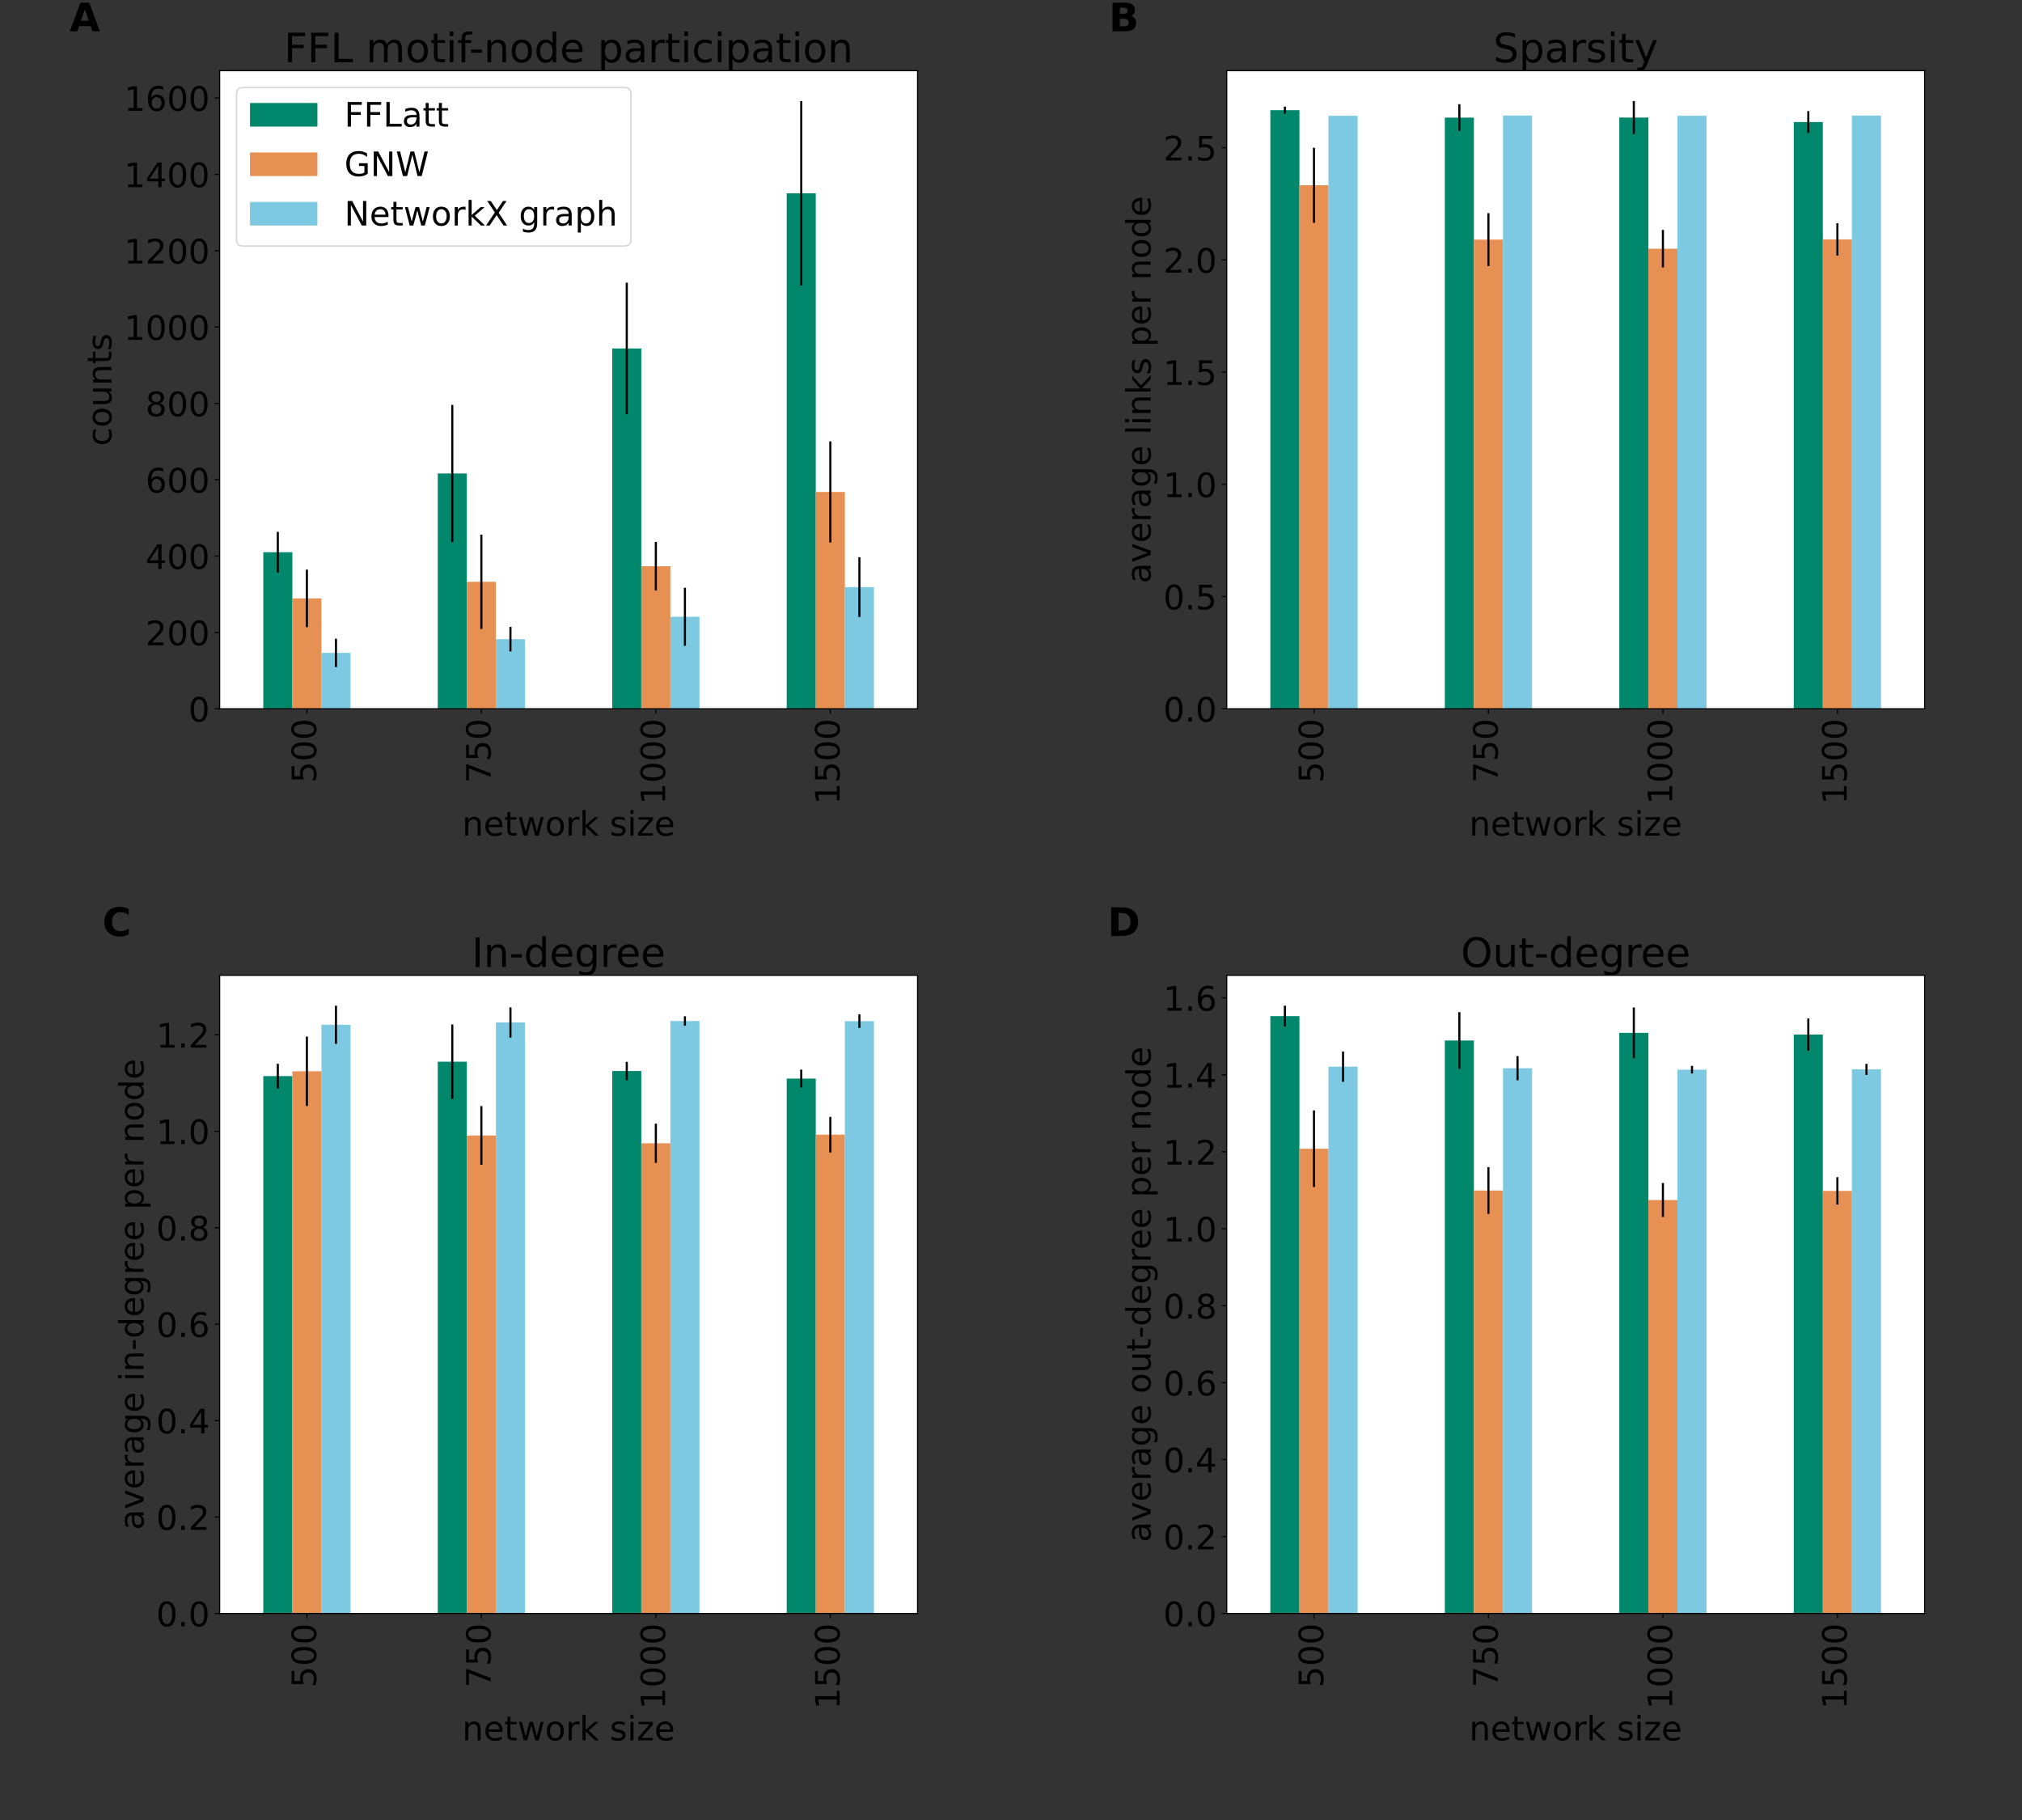 <?xml version="1.0" encoding="utf-8" standalone="no"?>
<!DOCTYPE svg PUBLIC "-//W3C//DTD SVG 1.1//EN"
  "http://www.w3.org/Graphics/SVG/1.1/DTD/svg11.dtd">
<!-- Created with matplotlib (https://matplotlib.org/) -->
<svg height="1296pt" version="1.1" viewBox="0 0 1440 1296" width="1440pt" xmlns="http://www.w3.org/2000/svg" xmlns:xlink="http://www.w3.org/1999/xlink">
 <rect x="0" y="0" width="1440" height="1296" fill="#333333" stroke="none"/>
 <defs>
  <style type="text/css">*{stroke-linecap:butt;stroke-linejoin:round;}</style>
 </defs>
 <g id="figure_1">
  <g id="patch_1">
   <path d="M 0 1296 
L 1440 1296 
L 1440 0 
L 0 0 
z
" style="fill:none;"/>
  </g>
  <g id="axes_1">
   <g id="patch_2">
    <path d="M 156.433 504.72 
L 653.45 504.72 
L 653.45 50.31 
L 156.433 50.31 
z
" style="fill:#ffffff;"/>
   </g>
   <g id="patch_3">
    <path clip-path="url(#p684aa9415b)" d="M 187.497 504.72 
L 208.206 504.72 
L 208.206 393.213 
L 187.497 393.213 
z
" style="fill:#00876c;"/>
   </g>
   <g id="patch_4">
    <path clip-path="url(#p684aa9415b)" d="M 311.751 504.72 
L 332.46 504.72 
L 332.46 337.134 
L 311.751 337.134 
z
" style="fill:#00876c;"/>
   </g>
   <g id="patch_5">
    <path clip-path="url(#p684aa9415b)" d="M 436.005 504.72 
L 456.714 504.72 
L 456.714 248.135 
L 436.005 248.135 
z
" style="fill:#00876c;"/>
   </g>
   <g id="patch_6">
    <path clip-path="url(#p684aa9415b)" d="M 560.259 504.72 
L 580.968 504.72 
L 580.968 137.661 
L 560.259 137.661 
z
" style="fill:#00876c;"/>
   </g>
   <g id="patch_7">
    <path clip-path="url(#p684aa9415b)" d="M 208.206 504.72 
L 228.915 504.72 
L 228.915 426.105 
L 208.206 426.105 
z
" style="fill:#e79053;"/>
   </g>
   <g id="patch_8">
    <path clip-path="url(#p684aa9415b)" d="M 332.46 504.72 
L 353.169 504.72 
L 353.169 414.308 
L 332.46 414.308 
z
" style="fill:#e79053;"/>
   </g>
   <g id="patch_9">
    <path clip-path="url(#p684aa9415b)" d="M 456.714 504.72 
L 477.423 504.72 
L 477.423 403.217 
L 456.714 403.217 
z
" style="fill:#e79053;"/>
   </g>
   <g id="patch_10">
    <path clip-path="url(#p684aa9415b)" d="M 580.968 504.72 
L 601.677 504.72 
L 601.677 350.318 
L 580.968 350.318 
z
" style="fill:#e79053;"/>
   </g>
   <g id="patch_11">
    <path clip-path="url(#p684aa9415b)" d="M 228.915 504.72 
L 249.624 504.72 
L 249.624 464.923 
L 228.915 464.923 
z
" style="fill:#7dc9e1;"/>
   </g>
   <g id="patch_12">
    <path clip-path="url(#p684aa9415b)" d="M 353.169 504.72 
L 373.878 504.72 
L 373.878 455.137 
L 353.169 455.137 
z
" style="fill:#7dc9e1;"/>
   </g>
   <g id="patch_13">
    <path clip-path="url(#p684aa9415b)" d="M 477.423 504.72 
L 498.132 504.72 
L 498.132 439.181 
L 477.423 439.181 
z
" style="fill:#7dc9e1;"/>
   </g>
   <g id="patch_14">
    <path clip-path="url(#p684aa9415b)" d="M 601.677 504.72 
L 622.386 504.72 
L 622.386 418.059 
L 601.677 418.059 
z
" style="fill:#7dc9e1;"/>
   </g>
   <g id="matplotlib.axis_1">
    <g id="xtick_1">
     <g id="line2d_1">
      <defs>
       <path d="M 0 0 
L 0 3.5 
" id="mcc67ee9e30" style="stroke:#000000;stroke-width:0.8;"/>
      </defs>
      <g>
       <use style="stroke:#000000;stroke-width:0.8;" x="218.56" xlink:href="#mcc67ee9e30" y="504.72"/>
      </g>
     </g>
     <g id="text_1">
      <!-- 500 -->
      <g transform="translate(225.183 557.53)rotate(-90)scale(0.24 -0.24)">
       <defs>
        <path d="M 10.797 72.906 
L 49.516 72.906 
L 49.516 64.594 
L 19.828 64.594 
L 19.828 46.734 
Q 21.969 47.469 24.109 47.828 
Q 26.266 48.188 28.422 48.188 
Q 40.625 48.188 47.75 41.5 
Q 54.891 34.812 54.891 23.391 
Q 54.891 11.625 47.562 5.094 
Q 40.234 -1.422 26.906 -1.422 
Q 22.312 -1.422 17.547 -0.641 
Q 12.797 0.141 7.719 1.703 
L 7.719 11.625 
Q 12.109 9.234 16.797 8.062 
Q 21.484 6.891 26.703 6.891 
Q 35.156 6.891 40.078 11.328 
Q 45.016 15.766 45.016 23.391 
Q 45.016 31 40.078 35.438 
Q 35.156 39.891 26.703 39.891 
Q 22.75 39.891 18.812 39.016 
Q 14.891 38.141 10.797 36.281 
z
" id="DejaVuSans-53"/>
        <path d="M 31.781 66.406 
Q 24.172 66.406 20.328 58.906 
Q 16.5 51.422 16.5 36.375 
Q 16.5 21.391 20.328 13.891 
Q 24.172 6.391 31.781 6.391 
Q 39.453 6.391 43.281 13.891 
Q 47.125 21.391 47.125 36.375 
Q 47.125 51.422 43.281 58.906 
Q 39.453 66.406 31.781 66.406 
z
M 31.781 74.219 
Q 44.047 74.219 50.516 64.516 
Q 56.984 54.828 56.984 36.375 
Q 56.984 17.969 50.516 8.266 
Q 44.047 -1.422 31.781 -1.422 
Q 19.531 -1.422 13.062 8.266 
Q 6.594 17.969 6.594 36.375 
Q 6.594 54.828 13.062 64.516 
Q 19.531 74.219 31.781 74.219 
z
" id="DejaVuSans-48"/>
       </defs>
       <use xlink:href="#DejaVuSans-53"/>
       <use x="63.623" xlink:href="#DejaVuSans-48"/>
       <use x="127.246" xlink:href="#DejaVuSans-48"/>
      </g>
     </g>
    </g>
    <g id="xtick_2">
     <g id="line2d_2">
      <g>
       <use style="stroke:#000000;stroke-width:0.8;" x="342.815" xlink:href="#mcc67ee9e30" y="504.72"/>
      </g>
     </g>
     <g id="text_2">
      <!-- 750 -->
      <g transform="translate(349.437 557.53)rotate(-90)scale(0.24 -0.24)">
       <defs>
        <path d="M 8.203 72.906 
L 55.078 72.906 
L 55.078 68.703 
L 28.609 0 
L 18.312 0 
L 43.219 64.594 
L 8.203 64.594 
z
" id="DejaVuSans-55"/>
       </defs>
       <use xlink:href="#DejaVuSans-55"/>
       <use x="63.623" xlink:href="#DejaVuSans-53"/>
       <use x="127.246" xlink:href="#DejaVuSans-48"/>
      </g>
     </g>
    </g>
    <g id="xtick_3">
     <g id="line2d_3">
      <g>
       <use style="stroke:#000000;stroke-width:0.8;" x="467.069" xlink:href="#mcc67ee9e30" y="504.72"/>
      </g>
     </g>
     <g id="text_3">
      <!-- 1000 -->
      <g transform="translate(473.691 572.8)rotate(-90)scale(0.24 -0.24)">
       <defs>
        <path d="M 12.406 8.297 
L 28.516 8.297 
L 28.516 63.922 
L 10.984 60.406 
L 10.984 69.391 
L 28.422 72.906 
L 38.281 72.906 
L 38.281 8.297 
L 54.391 8.297 
L 54.391 0 
L 12.406 0 
z
" id="DejaVuSans-49"/>
       </defs>
       <use xlink:href="#DejaVuSans-49"/>
       <use x="63.623" xlink:href="#DejaVuSans-48"/>
       <use x="127.246" xlink:href="#DejaVuSans-48"/>
       <use x="190.869" xlink:href="#DejaVuSans-48"/>
      </g>
     </g>
    </g>
    <g id="xtick_4">
     <g id="line2d_4">
      <g>
       <use style="stroke:#000000;stroke-width:0.8;" x="591.323" xlink:href="#mcc67ee9e30" y="504.72"/>
      </g>
     </g>
     <g id="text_4">
      <!-- 1500 -->
      <g transform="translate(597.945 572.8)rotate(-90)scale(0.24 -0.24)">
       <use xlink:href="#DejaVuSans-49"/>
       <use x="63.623" xlink:href="#DejaVuSans-53"/>
       <use x="127.246" xlink:href="#DejaVuSans-48"/>
       <use x="190.869" xlink:href="#DejaVuSans-48"/>
      </g>
     </g>
    </g>
    <g id="text_5">
     <!-- network size -->
     <g transform="translate(329.13 595.036)scale(0.24 -0.24)">
      <defs>
       <path d="M 54.891 33.016 
L 54.891 0 
L 45.906 0 
L 45.906 32.719 
Q 45.906 40.484 42.875 44.328 
Q 39.844 48.188 33.797 48.188 
Q 26.516 48.188 22.312 43.547 
Q 18.109 38.922 18.109 30.906 
L 18.109 0 
L 9.078 0 
L 9.078 54.688 
L 18.109 54.688 
L 18.109 46.188 
Q 21.344 51.125 25.703 53.562 
Q 30.078 56 35.797 56 
Q 45.219 56 50.047 50.172 
Q 54.891 44.344 54.891 33.016 
z
" id="DejaVuSans-110"/>
       <path d="M 56.203 29.594 
L 56.203 25.203 
L 14.891 25.203 
Q 15.484 15.922 20.484 11.062 
Q 25.484 6.203 34.422 6.203 
Q 39.594 6.203 44.453 7.469 
Q 49.312 8.734 54.109 11.281 
L 54.109 2.781 
Q 49.266 0.734 44.188 -0.344 
Q 39.109 -1.422 33.891 -1.422 
Q 20.797 -1.422 13.156 6.188 
Q 5.516 13.812 5.516 26.812 
Q 5.516 40.234 12.766 48.109 
Q 20.016 56 32.328 56 
Q 43.359 56 49.781 48.891 
Q 56.203 41.797 56.203 29.594 
z
M 47.219 32.234 
Q 47.125 39.594 43.094 43.984 
Q 39.062 48.391 32.422 48.391 
Q 24.906 48.391 20.391 44.141 
Q 15.875 39.891 15.188 32.172 
z
" id="DejaVuSans-101"/>
       <path d="M 18.312 70.219 
L 18.312 54.688 
L 36.812 54.688 
L 36.812 47.703 
L 18.312 47.703 
L 18.312 18.016 
Q 18.312 11.328 20.141 9.422 
Q 21.969 7.516 27.594 7.516 
L 36.812 7.516 
L 36.812 0 
L 27.594 0 
Q 17.188 0 13.234 3.875 
Q 9.281 7.766 9.281 18.016 
L 9.281 47.703 
L 2.688 47.703 
L 2.688 54.688 
L 9.281 54.688 
L 9.281 70.219 
z
" id="DejaVuSans-116"/>
       <path d="M 4.203 54.688 
L 13.188 54.688 
L 24.422 12.016 
L 35.594 54.688 
L 46.188 54.688 
L 57.422 12.016 
L 68.609 54.688 
L 77.594 54.688 
L 63.281 0 
L 52.688 0 
L 40.922 44.828 
L 29.109 0 
L 18.5 0 
z
" id="DejaVuSans-119"/>
       <path d="M 30.609 48.391 
Q 23.391 48.391 19.188 42.75 
Q 14.984 37.109 14.984 27.297 
Q 14.984 17.484 19.156 11.844 
Q 23.344 6.203 30.609 6.203 
Q 37.797 6.203 41.984 11.859 
Q 46.188 17.531 46.188 27.297 
Q 46.188 37.016 41.984 42.703 
Q 37.797 48.391 30.609 48.391 
z
M 30.609 56 
Q 42.328 56 49.016 48.375 
Q 55.719 40.766 55.719 27.297 
Q 55.719 13.875 49.016 6.219 
Q 42.328 -1.422 30.609 -1.422 
Q 18.844 -1.422 12.172 6.219 
Q 5.516 13.875 5.516 27.297 
Q 5.516 40.766 12.172 48.375 
Q 18.844 56 30.609 56 
z
" id="DejaVuSans-111"/>
       <path d="M 41.109 46.297 
Q 39.594 47.172 37.812 47.578 
Q 36.031 48 33.891 48 
Q 26.266 48 22.188 43.047 
Q 18.109 38.094 18.109 28.812 
L 18.109 0 
L 9.078 0 
L 9.078 54.688 
L 18.109 54.688 
L 18.109 46.188 
Q 20.953 51.172 25.484 53.578 
Q 30.031 56 36.531 56 
Q 37.453 56 38.578 55.875 
Q 39.703 55.766 41.062 55.516 
z
" id="DejaVuSans-114"/>
       <path d="M 9.078 75.984 
L 18.109 75.984 
L 18.109 31.109 
L 44.922 54.688 
L 56.391 54.688 
L 27.391 29.109 
L 57.625 0 
L 45.906 0 
L 18.109 26.703 
L 18.109 0 
L 9.078 0 
z
" id="DejaVuSans-107"/>
       <path id="DejaVuSans-32"/>
       <path d="M 44.281 53.078 
L 44.281 44.578 
Q 40.484 46.531 36.375 47.5 
Q 32.281 48.484 27.875 48.484 
Q 21.188 48.484 17.844 46.438 
Q 14.5 44.391 14.5 40.281 
Q 14.5 37.156 16.891 35.375 
Q 19.281 33.594 26.516 31.984 
L 29.594 31.297 
Q 39.156 29.25 43.188 25.516 
Q 47.219 21.781 47.219 15.094 
Q 47.219 7.469 41.188 3.016 
Q 35.156 -1.422 24.609 -1.422 
Q 20.219 -1.422 15.453 -0.562 
Q 10.688 0.297 5.422 2 
L 5.422 11.281 
Q 10.406 8.688 15.234 7.391 
Q 20.062 6.109 24.812 6.109 
Q 31.156 6.109 34.562 8.281 
Q 37.984 10.453 37.984 14.406 
Q 37.984 18.062 35.516 20.016 
Q 33.062 21.969 24.703 23.781 
L 21.578 24.516 
Q 13.234 26.266 9.516 29.906 
Q 5.812 33.547 5.812 39.891 
Q 5.812 47.609 11.281 51.797 
Q 16.75 56 26.812 56 
Q 31.781 56 36.172 55.266 
Q 40.578 54.547 44.281 53.078 
z
" id="DejaVuSans-115"/>
       <path d="M 9.422 54.688 
L 18.406 54.688 
L 18.406 0 
L 9.422 0 
z
M 9.422 75.984 
L 18.406 75.984 
L 18.406 64.594 
L 9.422 64.594 
z
" id="DejaVuSans-105"/>
       <path d="M 5.516 54.688 
L 48.188 54.688 
L 48.188 46.484 
L 14.406 7.172 
L 48.188 7.172 
L 48.188 0 
L 4.297 0 
L 4.297 8.203 
L 38.094 47.516 
L 5.516 47.516 
z
" id="DejaVuSans-122"/>
      </defs>
      <use xlink:href="#DejaVuSans-110"/>
      <use x="63.379" xlink:href="#DejaVuSans-101"/>
      <use x="124.902" xlink:href="#DejaVuSans-116"/>
      <use x="164.111" xlink:href="#DejaVuSans-119"/>
      <use x="245.898" xlink:href="#DejaVuSans-111"/>
      <use x="307.08" xlink:href="#DejaVuSans-114"/>
      <use x="348.193" xlink:href="#DejaVuSans-107"/>
      <use x="406.104" xlink:href="#DejaVuSans-32"/>
      <use x="437.891" xlink:href="#DejaVuSans-115"/>
      <use x="489.99" xlink:href="#DejaVuSans-105"/>
      <use x="517.773" xlink:href="#DejaVuSans-122"/>
      <use x="570.264" xlink:href="#DejaVuSans-101"/>
     </g>
    </g>
   </g>
   <g id="matplotlib.axis_2">
    <g id="ytick_1">
     <g id="line2d_5">
      <defs>
       <path d="M 0 0 
L -3.5 0 
" id="m603a746414" style="stroke:#000000;stroke-width:0.8;"/>
      </defs>
      <g>
       <use style="stroke:#000000;stroke-width:0.8;" x="156.433" xlink:href="#m603a746414" y="504.72"/>
      </g>
     </g>
     <g id="text_6">
      <!-- 0 -->
      <g transform="translate(134.163 513.838)scale(0.24 -0.24)">
       <use xlink:href="#DejaVuSans-48"/>
      </g>
     </g>
    </g>
    <g id="ytick_2">
     <g id="line2d_6">
      <g>
       <use style="stroke:#000000;stroke-width:0.8;" x="156.433" xlink:href="#m603a746414" y="450.353"/>
      </g>
     </g>
     <g id="text_7">
      <!-- 200 -->
      <g transform="translate(103.623 459.471)scale(0.24 -0.24)">
       <defs>
        <path d="M 19.188 8.297 
L 53.609 8.297 
L 53.609 0 
L 7.328 0 
L 7.328 8.297 
Q 12.938 14.109 22.625 23.891 
Q 32.328 33.688 34.812 36.531 
Q 39.547 41.844 41.422 45.531 
Q 43.312 49.219 43.312 52.781 
Q 43.312 58.594 39.234 62.25 
Q 35.156 65.922 28.609 65.922 
Q 23.969 65.922 18.812 64.312 
Q 13.672 62.703 7.812 59.422 
L 7.812 69.391 
Q 13.766 71.781 18.938 73 
Q 24.125 74.219 28.422 74.219 
Q 39.75 74.219 46.484 68.547 
Q 53.219 62.891 53.219 53.422 
Q 53.219 48.922 51.531 44.891 
Q 49.859 40.875 45.406 35.406 
Q 44.188 33.984 37.641 27.219 
Q 31.109 20.453 19.188 8.297 
z
" id="DejaVuSans-50"/>
       </defs>
       <use xlink:href="#DejaVuSans-50"/>
       <use x="63.623" xlink:href="#DejaVuSans-48"/>
       <use x="127.246" xlink:href="#DejaVuSans-48"/>
      </g>
     </g>
    </g>
    <g id="ytick_3">
     <g id="line2d_7">
      <g>
       <use style="stroke:#000000;stroke-width:0.8;" x="156.433" xlink:href="#m603a746414" y="395.986"/>
      </g>
     </g>
     <g id="text_8">
      <!-- 400 -->
      <g transform="translate(103.623 405.104)scale(0.24 -0.24)">
       <defs>
        <path d="M 37.797 64.312 
L 12.891 25.391 
L 37.797 25.391 
z
M 35.203 72.906 
L 47.609 72.906 
L 47.609 25.391 
L 58.016 25.391 
L 58.016 17.188 
L 47.609 17.188 
L 47.609 0 
L 37.797 0 
L 37.797 17.188 
L 4.891 17.188 
L 4.891 26.703 
z
" id="DejaVuSans-52"/>
       </defs>
       <use xlink:href="#DejaVuSans-52"/>
       <use x="63.623" xlink:href="#DejaVuSans-48"/>
       <use x="127.246" xlink:href="#DejaVuSans-48"/>
      </g>
     </g>
    </g>
    <g id="ytick_4">
     <g id="line2d_8">
      <g>
       <use style="stroke:#000000;stroke-width:0.8;" x="156.433" xlink:href="#m603a746414" y="341.619"/>
      </g>
     </g>
     <g id="text_9">
      <!-- 600 -->
      <g transform="translate(103.623 350.737)scale(0.24 -0.24)">
       <defs>
        <path d="M 33.016 40.375 
Q 26.375 40.375 22.484 35.828 
Q 18.609 31.297 18.609 23.391 
Q 18.609 15.531 22.484 10.953 
Q 26.375 6.391 33.016 6.391 
Q 39.656 6.391 43.531 10.953 
Q 47.406 15.531 47.406 23.391 
Q 47.406 31.297 43.531 35.828 
Q 39.656 40.375 33.016 40.375 
z
M 52.594 71.297 
L 52.594 62.312 
Q 48.875 64.062 45.094 64.984 
Q 41.312 65.922 37.594 65.922 
Q 27.828 65.922 22.672 59.328 
Q 17.531 52.734 16.797 39.406 
Q 19.672 43.656 24.016 45.922 
Q 28.375 48.188 33.594 48.188 
Q 44.578 48.188 50.953 41.516 
Q 57.328 34.859 57.328 23.391 
Q 57.328 12.156 50.688 5.359 
Q 44.047 -1.422 33.016 -1.422 
Q 20.359 -1.422 13.672 8.266 
Q 6.984 17.969 6.984 36.375 
Q 6.984 53.656 15.188 63.938 
Q 23.391 74.219 37.203 74.219 
Q 40.922 74.219 44.703 73.484 
Q 48.484 72.75 52.594 71.297 
z
" id="DejaVuSans-54"/>
       </defs>
       <use xlink:href="#DejaVuSans-54"/>
       <use x="63.623" xlink:href="#DejaVuSans-48"/>
       <use x="127.246" xlink:href="#DejaVuSans-48"/>
      </g>
     </g>
    </g>
    <g id="ytick_5">
     <g id="line2d_9">
      <g>
       <use style="stroke:#000000;stroke-width:0.8;" x="156.433" xlink:href="#m603a746414" y="287.252"/>
      </g>
     </g>
     <g id="text_10">
      <!-- 800 -->
      <g transform="translate(103.623 296.37)scale(0.24 -0.24)">
       <defs>
        <path d="M 31.781 34.625 
Q 24.75 34.625 20.719 30.859 
Q 16.703 27.094 16.703 20.516 
Q 16.703 13.922 20.719 10.156 
Q 24.75 6.391 31.781 6.391 
Q 38.812 6.391 42.859 10.172 
Q 46.922 13.969 46.922 20.516 
Q 46.922 27.094 42.891 30.859 
Q 38.875 34.625 31.781 34.625 
z
M 21.922 38.812 
Q 15.578 40.375 12.031 44.719 
Q 8.5 49.078 8.5 55.328 
Q 8.5 64.062 14.719 69.141 
Q 20.953 74.219 31.781 74.219 
Q 42.672 74.219 48.875 69.141 
Q 55.078 64.062 55.078 55.328 
Q 55.078 49.078 51.531 44.719 
Q 48 40.375 41.703 38.812 
Q 48.828 37.156 52.797 32.312 
Q 56.781 27.484 56.781 20.516 
Q 56.781 9.906 50.312 4.234 
Q 43.844 -1.422 31.781 -1.422 
Q 19.734 -1.422 13.25 4.234 
Q 6.781 9.906 6.781 20.516 
Q 6.781 27.484 10.781 32.312 
Q 14.797 37.156 21.922 38.812 
z
M 18.312 54.391 
Q 18.312 48.734 21.844 45.562 
Q 25.391 42.391 31.781 42.391 
Q 38.141 42.391 41.719 45.562 
Q 45.312 48.734 45.312 54.391 
Q 45.312 60.062 41.719 63.234 
Q 38.141 66.406 31.781 66.406 
Q 25.391 66.406 21.844 63.234 
Q 18.312 60.062 18.312 54.391 
z
" id="DejaVuSans-56"/>
       </defs>
       <use xlink:href="#DejaVuSans-56"/>
       <use x="63.623" xlink:href="#DejaVuSans-48"/>
       <use x="127.246" xlink:href="#DejaVuSans-48"/>
      </g>
     </g>
    </g>
    <g id="ytick_6">
     <g id="line2d_10">
      <g>
       <use style="stroke:#000000;stroke-width:0.8;" x="156.433" xlink:href="#m603a746414" y="232.885"/>
      </g>
     </g>
     <g id="text_11">
      <!-- 1000 -->
      <g transform="translate(88.353 242.003)scale(0.24 -0.24)">
       <use xlink:href="#DejaVuSans-49"/>
       <use x="63.623" xlink:href="#DejaVuSans-48"/>
       <use x="127.246" xlink:href="#DejaVuSans-48"/>
       <use x="190.869" xlink:href="#DejaVuSans-48"/>
      </g>
     </g>
    </g>
    <g id="ytick_7">
     <g id="line2d_11">
      <g>
       <use style="stroke:#000000;stroke-width:0.8;" x="156.433" xlink:href="#m603a746414" y="178.518"/>
      </g>
     </g>
     <g id="text_12">
      <!-- 1200 -->
      <g transform="translate(88.353 187.636)scale(0.24 -0.24)">
       <use xlink:href="#DejaVuSans-49"/>
       <use x="63.623" xlink:href="#DejaVuSans-50"/>
       <use x="127.246" xlink:href="#DejaVuSans-48"/>
       <use x="190.869" xlink:href="#DejaVuSans-48"/>
      </g>
     </g>
    </g>
    <g id="ytick_8">
     <g id="line2d_12">
      <g>
       <use style="stroke:#000000;stroke-width:0.8;" x="156.433" xlink:href="#m603a746414" y="124.151"/>
      </g>
     </g>
     <g id="text_13">
      <!-- 1400 -->
      <g transform="translate(88.353 133.269)scale(0.24 -0.24)">
       <use xlink:href="#DejaVuSans-49"/>
       <use x="63.623" xlink:href="#DejaVuSans-52"/>
       <use x="127.246" xlink:href="#DejaVuSans-48"/>
       <use x="190.869" xlink:href="#DejaVuSans-48"/>
      </g>
     </g>
    </g>
    <g id="ytick_9">
     <g id="line2d_13">
      <g>
       <use style="stroke:#000000;stroke-width:0.8;" x="156.433" xlink:href="#m603a746414" y="69.784"/>
      </g>
     </g>
     <g id="text_14">
      <!-- 1600 -->
      <g transform="translate(88.353 78.902)scale(0.24 -0.24)">
       <use xlink:href="#DejaVuSans-49"/>
       <use x="63.623" xlink:href="#DejaVuSans-54"/>
       <use x="127.246" xlink:href="#DejaVuSans-48"/>
       <use x="190.869" xlink:href="#DejaVuSans-48"/>
      </g>
     </g>
    </g>
    <g id="text_15">
     <!-- counts -->
     <g transform="translate(79.362 317.621)rotate(-90)scale(0.24 -0.24)">
      <defs>
       <path d="M 48.781 52.594 
L 48.781 44.188 
Q 44.969 46.297 41.141 47.344 
Q 37.312 48.391 33.406 48.391 
Q 24.656 48.391 19.812 42.844 
Q 14.984 37.312 14.984 27.297 
Q 14.984 17.281 19.812 11.734 
Q 24.656 6.203 33.406 6.203 
Q 37.312 6.203 41.141 7.25 
Q 44.969 8.297 48.781 10.406 
L 48.781 2.094 
Q 45.016 0.344 40.984 -0.531 
Q 36.969 -1.422 32.422 -1.422 
Q 20.062 -1.422 12.781 6.344 
Q 5.516 14.109 5.516 27.297 
Q 5.516 40.672 12.859 48.328 
Q 20.219 56 33.016 56 
Q 37.156 56 41.109 55.141 
Q 45.062 54.297 48.781 52.594 
z
" id="DejaVuSans-99"/>
       <path d="M 8.5 21.578 
L 8.5 54.688 
L 17.484 54.688 
L 17.484 21.922 
Q 17.484 14.156 20.5 10.266 
Q 23.531 6.391 29.594 6.391 
Q 36.859 6.391 41.078 11.031 
Q 45.312 15.672 45.312 23.688 
L 45.312 54.688 
L 54.297 54.688 
L 54.297 0 
L 45.312 0 
L 45.312 8.406 
Q 42.047 3.422 37.719 1 
Q 33.406 -1.422 27.688 -1.422 
Q 18.266 -1.422 13.375 4.438 
Q 8.5 10.297 8.5 21.578 
z
M 31.109 56 
z
" id="DejaVuSans-117"/>
      </defs>
      <use xlink:href="#DejaVuSans-99"/>
      <use x="54.98" xlink:href="#DejaVuSans-111"/>
      <use x="116.162" xlink:href="#DejaVuSans-117"/>
      <use x="179.541" xlink:href="#DejaVuSans-110"/>
      <use x="242.92" xlink:href="#DejaVuSans-116"/>
      <use x="282.129" xlink:href="#DejaVuSans-115"/>
     </g>
    </g>
   </g>
   <g id="LineCollection_1">
    <path clip-path="url(#p684aa9415b)" d="M 197.851 407.708 
L 197.851 378.719 
" style="fill:none;stroke:#000000;stroke-width:1.5;"/>
    <path clip-path="url(#p684aa9415b)" d="M 322.106 385.957 
L 322.106 288.31 
" style="fill:none;stroke:#000000;stroke-width:1.5;"/>
    <path clip-path="url(#p684aa9415b)" d="M 446.36 294.983 
L 446.36 201.286 
" style="fill:none;stroke:#000000;stroke-width:1.5;"/>
    <path clip-path="url(#p684aa9415b)" d="M 570.614 203.373 
L 570.614 71.949 
" style="fill:none;stroke:#000000;stroke-width:1.5;"/>
   </g>
   <g id="LineCollection_2">
    <path clip-path="url(#p684aa9415b)" d="M 218.56 446.602 
L 218.56 405.609 
" style="fill:none;stroke:#000000;stroke-width:1.5;"/>
    <path clip-path="url(#p684aa9415b)" d="M 342.815 447.865 
L 342.815 380.751 
" style="fill:none;stroke:#000000;stroke-width:1.5;"/>
    <path clip-path="url(#p684aa9415b)" d="M 467.069 420.497 
L 467.069 385.936 
" style="fill:none;stroke:#000000;stroke-width:1.5;"/>
    <path clip-path="url(#p684aa9415b)" d="M 591.323 386.317 
L 591.323 314.318 
" style="fill:none;stroke:#000000;stroke-width:1.5;"/>
   </g>
   <g id="LineCollection_3">
    <path clip-path="url(#p684aa9415b)" d="M 239.269 475.024 
L 239.269 454.822 
" style="fill:none;stroke:#000000;stroke-width:1.5;"/>
    <path clip-path="url(#p684aa9415b)" d="M 363.524 463.908 
L 363.524 446.367 
" style="fill:none;stroke:#000000;stroke-width:1.5;"/>
    <path clip-path="url(#p684aa9415b)" d="M 487.778 459.843 
L 487.778 418.518 
" style="fill:none;stroke:#000000;stroke-width:1.5;"/>
    <path clip-path="url(#p684aa9415b)" d="M 612.032 439.344 
L 612.032 396.774 
" style="fill:none;stroke:#000000;stroke-width:1.5;"/>
   </g>
   <g id="patch_15">
    <path d="M 156.433 504.72 
L 156.433 50.31 
" style="fill:none;stroke:#000000;stroke-linecap:square;stroke-linejoin:miter;stroke-width:0.8;"/>
   </g>
   <g id="patch_16">
    <path d="M 653.45 504.72 
L 653.45 50.31 
" style="fill:none;stroke:#000000;stroke-linecap:square;stroke-linejoin:miter;stroke-width:0.8;"/>
   </g>
   <g id="patch_17">
    <path d="M 156.433 504.72 
L 653.45 504.72 
" style="fill:none;stroke:#000000;stroke-linecap:square;stroke-linejoin:miter;stroke-width:0.8;"/>
   </g>
   <g id="patch_18">
    <path d="M 156.433 50.31 
L 653.45 50.31 
" style="fill:none;stroke:#000000;stroke-linecap:square;stroke-linejoin:miter;stroke-width:0.8;"/>
   </g>
   <g id="text_16">
    <!-- FFL motif-node participation -->
    <g transform="translate(202.307 44.31)scale(0.288 -0.288)">
     <defs>
      <path d="M 9.812 72.906 
L 51.703 72.906 
L 51.703 64.594 
L 19.672 64.594 
L 19.672 43.109 
L 48.578 43.109 
L 48.578 34.812 
L 19.672 34.812 
L 19.672 0 
L 9.812 0 
z
" id="DejaVuSans-70"/>
      <path d="M 9.812 72.906 
L 19.672 72.906 
L 19.672 8.297 
L 55.172 8.297 
L 55.172 0 
L 9.812 0 
z
" id="DejaVuSans-76"/>
      <path d="M 52 44.188 
Q 55.375 50.25 60.062 53.125 
Q 64.75 56 71.094 56 
Q 79.641 56 84.281 50.016 
Q 88.922 44.047 88.922 33.016 
L 88.922 0 
L 79.891 0 
L 79.891 32.719 
Q 79.891 40.578 77.094 44.375 
Q 74.312 48.188 68.609 48.188 
Q 61.625 48.188 57.562 43.547 
Q 53.516 38.922 53.516 30.906 
L 53.516 0 
L 44.484 0 
L 44.484 32.719 
Q 44.484 40.625 41.703 44.406 
Q 38.922 48.188 33.109 48.188 
Q 26.219 48.188 22.156 43.531 
Q 18.109 38.875 18.109 30.906 
L 18.109 0 
L 9.078 0 
L 9.078 54.688 
L 18.109 54.688 
L 18.109 46.188 
Q 21.188 51.219 25.484 53.609 
Q 29.781 56 35.688 56 
Q 41.656 56 45.828 52.969 
Q 50 49.953 52 44.188 
z
" id="DejaVuSans-109"/>
      <path d="M 37.109 75.984 
L 37.109 68.5 
L 28.516 68.5 
Q 23.688 68.5 21.797 66.547 
Q 19.922 64.594 19.922 59.516 
L 19.922 54.688 
L 34.719 54.688 
L 34.719 47.703 
L 19.922 47.703 
L 19.922 0 
L 10.891 0 
L 10.891 47.703 
L 2.297 47.703 
L 2.297 54.688 
L 10.891 54.688 
L 10.891 58.5 
Q 10.891 67.625 15.141 71.797 
Q 19.391 75.984 28.609 75.984 
z
" id="DejaVuSans-102"/>
      <path d="M 4.891 31.391 
L 31.203 31.391 
L 31.203 23.391 
L 4.891 23.391 
z
" id="DejaVuSans-45"/>
      <path d="M 45.406 46.391 
L 45.406 75.984 
L 54.391 75.984 
L 54.391 0 
L 45.406 0 
L 45.406 8.203 
Q 42.578 3.328 38.25 0.953 
Q 33.938 -1.422 27.875 -1.422 
Q 17.969 -1.422 11.734 6.484 
Q 5.516 14.406 5.516 27.297 
Q 5.516 40.188 11.734 48.094 
Q 17.969 56 27.875 56 
Q 33.938 56 38.25 53.625 
Q 42.578 51.266 45.406 46.391 
z
M 14.797 27.297 
Q 14.797 17.391 18.875 11.75 
Q 22.953 6.109 30.078 6.109 
Q 37.203 6.109 41.297 11.75 
Q 45.406 17.391 45.406 27.297 
Q 45.406 37.203 41.297 42.844 
Q 37.203 48.484 30.078 48.484 
Q 22.953 48.484 18.875 42.844 
Q 14.797 37.203 14.797 27.297 
z
" id="DejaVuSans-100"/>
      <path d="M 18.109 8.203 
L 18.109 -20.797 
L 9.078 -20.797 
L 9.078 54.688 
L 18.109 54.688 
L 18.109 46.391 
Q 20.953 51.266 25.266 53.625 
Q 29.594 56 35.594 56 
Q 45.562 56 51.781 48.094 
Q 58.016 40.188 58.016 27.297 
Q 58.016 14.406 51.781 6.484 
Q 45.562 -1.422 35.594 -1.422 
Q 29.594 -1.422 25.266 0.953 
Q 20.953 3.328 18.109 8.203 
z
M 48.688 27.297 
Q 48.688 37.203 44.609 42.844 
Q 40.531 48.484 33.406 48.484 
Q 26.266 48.484 22.188 42.844 
Q 18.109 37.203 18.109 27.297 
Q 18.109 17.391 22.188 11.75 
Q 26.266 6.109 33.406 6.109 
Q 40.531 6.109 44.609 11.75 
Q 48.688 17.391 48.688 27.297 
z
" id="DejaVuSans-112"/>
      <path d="M 34.281 27.484 
Q 23.391 27.484 19.188 25 
Q 14.984 22.516 14.984 16.5 
Q 14.984 11.719 18.141 8.906 
Q 21.297 6.109 26.703 6.109 
Q 34.188 6.109 38.703 11.406 
Q 43.219 16.703 43.219 25.484 
L 43.219 27.484 
z
M 52.203 31.203 
L 52.203 0 
L 43.219 0 
L 43.219 8.297 
Q 40.141 3.328 35.547 0.953 
Q 30.953 -1.422 24.312 -1.422 
Q 15.922 -1.422 10.953 3.297 
Q 6 8.016 6 15.922 
Q 6 25.141 12.172 29.828 
Q 18.359 34.516 30.609 34.516 
L 43.219 34.516 
L 43.219 35.406 
Q 43.219 41.609 39.141 45 
Q 35.062 48.391 27.688 48.391 
Q 23 48.391 18.547 47.266 
Q 14.109 46.141 10.016 43.891 
L 10.016 52.203 
Q 14.938 54.109 19.578 55.047 
Q 24.219 56 28.609 56 
Q 40.484 56 46.344 49.844 
Q 52.203 43.703 52.203 31.203 
z
" id="DejaVuSans-97"/>
     </defs>
     <use xlink:href="#DejaVuSans-70"/>
     <use x="57.52" xlink:href="#DejaVuSans-70"/>
     <use x="115.039" xlink:href="#DejaVuSans-76"/>
     <use x="170.752" xlink:href="#DejaVuSans-32"/>
     <use x="202.539" xlink:href="#DejaVuSans-109"/>
     <use x="299.951" xlink:href="#DejaVuSans-111"/>
     <use x="361.133" xlink:href="#DejaVuSans-116"/>
     <use x="400.342" xlink:href="#DejaVuSans-105"/>
     <use x="428.125" xlink:href="#DejaVuSans-102"/>
     <use x="457.83" xlink:href="#DejaVuSans-45"/>
     <use x="493.914" xlink:href="#DejaVuSans-110"/>
     <use x="557.293" xlink:href="#DejaVuSans-111"/>
     <use x="618.475" xlink:href="#DejaVuSans-100"/>
     <use x="681.951" xlink:href="#DejaVuSans-101"/>
     <use x="743.475" xlink:href="#DejaVuSans-32"/>
     <use x="775.262" xlink:href="#DejaVuSans-112"/>
     <use x="838.738" xlink:href="#DejaVuSans-97"/>
     <use x="900.018" xlink:href="#DejaVuSans-114"/>
     <use x="941.131" xlink:href="#DejaVuSans-116"/>
     <use x="980.34" xlink:href="#DejaVuSans-105"/>
     <use x="1008.123" xlink:href="#DejaVuSans-99"/>
     <use x="1063.104" xlink:href="#DejaVuSans-105"/>
     <use x="1090.887" xlink:href="#DejaVuSans-112"/>
     <use x="1154.363" xlink:href="#DejaVuSans-97"/>
     <use x="1215.643" xlink:href="#DejaVuSans-116"/>
     <use x="1254.852" xlink:href="#DejaVuSans-105"/>
     <use x="1282.635" xlink:href="#DejaVuSans-111"/>
     <use x="1343.816" xlink:href="#DejaVuSans-110"/>
    </g>
   </g>
   <g id="legend_1">
    <g id="patch_19">
     <path d="M 173.233 175.192 
L 444.565 175.192 
Q 449.365 175.192 449.365 170.393 
L 449.365 67.11 
Q 449.365 62.31 444.565 62.31 
L 173.233 62.31 
Q 168.433 62.31 168.433 67.11 
L 168.433 170.393 
Q 168.433 175.192 173.233 175.192 
z
" style="fill:#ffffff;opacity:0.8;stroke:#cccccc;stroke-linejoin:miter;"/>
    </g>
    <g id="patch_20">
     <path d="M 178.033 90.146 
L 226.033 90.146 
L 226.033 73.346 
L 178.033 73.346 
z
" style="fill:#00876c;"/>
    </g>
    <g id="text_17">
     <!-- FFLatt -->
     <g transform="translate(245.233 90.146)scale(0.24 -0.24)">
      <use xlink:href="#DejaVuSans-70"/>
      <use x="57.52" xlink:href="#DejaVuSans-70"/>
      <use x="115.039" xlink:href="#DejaVuSans-76"/>
      <use x="170.752" xlink:href="#DejaVuSans-97"/>
      <use x="232.031" xlink:href="#DejaVuSans-116"/>
      <use x="271.24" xlink:href="#DejaVuSans-116"/>
     </g>
    </g>
    <g id="patch_21">
     <path d="M 178.033 125.374 
L 226.033 125.374 
L 226.033 108.574 
L 178.033 108.574 
z
" style="fill:#e79053;"/>
    </g>
    <g id="text_18">
     <!-- GNW -->
     <g transform="translate(245.233 125.374)scale(0.24 -0.24)">
      <defs>
       <path d="M 59.516 10.406 
L 59.516 29.984 
L 43.406 29.984 
L 43.406 38.094 
L 69.281 38.094 
L 69.281 6.781 
Q 63.578 2.734 56.688 0.656 
Q 49.812 -1.422 42 -1.422 
Q 24.906 -1.422 15.25 8.562 
Q 5.609 18.562 5.609 36.375 
Q 5.609 54.25 15.25 64.234 
Q 24.906 74.219 42 74.219 
Q 49.125 74.219 55.547 72.453 
Q 61.969 70.703 67.391 67.281 
L 67.391 56.781 
Q 61.922 61.422 55.766 63.766 
Q 49.609 66.109 42.828 66.109 
Q 29.438 66.109 22.719 58.641 
Q 16.016 51.172 16.016 36.375 
Q 16.016 21.625 22.719 14.156 
Q 29.438 6.688 42.828 6.688 
Q 48.047 6.688 52.141 7.594 
Q 56.25 8.5 59.516 10.406 
z
" id="DejaVuSans-71"/>
       <path d="M 9.812 72.906 
L 23.094 72.906 
L 55.422 11.922 
L 55.422 72.906 
L 64.984 72.906 
L 64.984 0 
L 51.703 0 
L 19.391 60.984 
L 19.391 0 
L 9.812 0 
z
" id="DejaVuSans-78"/>
       <path d="M 3.328 72.906 
L 13.281 72.906 
L 28.609 11.281 
L 43.891 72.906 
L 54.984 72.906 
L 70.312 11.281 
L 85.594 72.906 
L 95.609 72.906 
L 77.297 0 
L 64.891 0 
L 49.516 63.281 
L 33.984 0 
L 21.578 0 
z
" id="DejaVuSans-87"/>
      </defs>
      <use xlink:href="#DejaVuSans-71"/>
      <use x="77.49" xlink:href="#DejaVuSans-78"/>
      <use x="152.295" xlink:href="#DejaVuSans-87"/>
     </g>
    </g>
    <g id="patch_22">
     <path d="M 178.033 160.601 
L 226.033 160.601 
L 226.033 143.801 
L 178.033 143.801 
z
" style="fill:#7dc9e1;"/>
    </g>
    <g id="text_19">
     <!-- NetworkX graph -->
     <g transform="translate(245.233 160.601)scale(0.24 -0.24)">
      <defs>
       <path d="M 6.297 72.906 
L 16.891 72.906 
L 35.016 45.797 
L 53.219 72.906 
L 63.812 72.906 
L 40.375 37.891 
L 65.375 0 
L 54.781 0 
L 34.281 31 
L 13.625 0 
L 2.984 0 
L 29 38.922 
z
" id="DejaVuSans-88"/>
       <path d="M 45.406 27.984 
Q 45.406 37.75 41.375 43.109 
Q 37.359 48.484 30.078 48.484 
Q 22.859 48.484 18.828 43.109 
Q 14.797 37.75 14.797 27.984 
Q 14.797 18.266 18.828 12.891 
Q 22.859 7.516 30.078 7.516 
Q 37.359 7.516 41.375 12.891 
Q 45.406 18.266 45.406 27.984 
z
M 54.391 6.781 
Q 54.391 -7.172 48.188 -13.984 
Q 42 -20.797 29.203 -20.797 
Q 24.469 -20.797 20.266 -20.094 
Q 16.062 -19.391 12.109 -17.922 
L 12.109 -9.188 
Q 16.062 -11.328 19.922 -12.344 
Q 23.781 -13.375 27.781 -13.375 
Q 36.625 -13.375 41.016 -8.766 
Q 45.406 -4.156 45.406 5.172 
L 45.406 9.625 
Q 42.625 4.781 38.281 2.391 
Q 33.938 0 27.875 0 
Q 17.828 0 11.672 7.656 
Q 5.516 15.328 5.516 27.984 
Q 5.516 40.672 11.672 48.328 
Q 17.828 56 27.875 56 
Q 33.938 56 38.281 53.609 
Q 42.625 51.219 45.406 46.391 
L 45.406 54.688 
L 54.391 54.688 
z
" id="DejaVuSans-103"/>
       <path d="M 54.891 33.016 
L 54.891 0 
L 45.906 0 
L 45.906 32.719 
Q 45.906 40.484 42.875 44.328 
Q 39.844 48.188 33.797 48.188 
Q 26.516 48.188 22.312 43.547 
Q 18.109 38.922 18.109 30.906 
L 18.109 0 
L 9.078 0 
L 9.078 75.984 
L 18.109 75.984 
L 18.109 46.188 
Q 21.344 51.125 25.703 53.562 
Q 30.078 56 35.797 56 
Q 45.219 56 50.047 50.172 
Q 54.891 44.344 54.891 33.016 
z
" id="DejaVuSans-104"/>
      </defs>
      <use xlink:href="#DejaVuSans-78"/>
      <use x="74.805" xlink:href="#DejaVuSans-101"/>
      <use x="136.328" xlink:href="#DejaVuSans-116"/>
      <use x="175.537" xlink:href="#DejaVuSans-119"/>
      <use x="257.324" xlink:href="#DejaVuSans-111"/>
      <use x="318.506" xlink:href="#DejaVuSans-114"/>
      <use x="359.619" xlink:href="#DejaVuSans-107"/>
      <use x="417.529" xlink:href="#DejaVuSans-88"/>
      <use x="486.035" xlink:href="#DejaVuSans-32"/>
      <use x="517.822" xlink:href="#DejaVuSans-103"/>
      <use x="581.299" xlink:href="#DejaVuSans-114"/>
      <use x="622.412" xlink:href="#DejaVuSans-97"/>
      <use x="683.691" xlink:href="#DejaVuSans-112"/>
      <use x="747.168" xlink:href="#DejaVuSans-104"/>
     </g>
    </g>
   </g>
  </g>
  <g id="axes_2">
   <g id="patch_23">
    <path d="M 873.633 504.72 
L 1370.65 504.72 
L 1370.65 50.31 
L 873.633 50.31 
z
" style="fill:#ffffff;"/>
   </g>
   <g id="patch_24">
    <path clip-path="url(#p83f460f860)" d="M 904.697 504.72 
L 925.406 504.72 
L 925.406 78.437 
L 904.697 78.437 
z
" style="fill:#00876c;"/>
   </g>
   <g id="patch_25">
    <path clip-path="url(#p83f460f860)" d="M 1028.951 504.72 
L 1049.66 504.72 
L 1049.66 83.76 
L 1028.951 83.76 
z
" style="fill:#00876c;"/>
   </g>
   <g id="patch_26">
    <path clip-path="url(#p83f460f860)" d="M 1153.205 504.72 
L 1173.914 504.72 
L 1173.914 83.712 
L 1153.205 83.712 
z
" style="fill:#00876c;"/>
   </g>
   <g id="patch_27">
    <path clip-path="url(#p83f460f860)" d="M 1277.459 504.72 
L 1298.168 504.72 
L 1298.168 86.908 
L 1277.459 86.908 
z
" style="fill:#00876c;"/>
   </g>
   <g id="patch_28">
    <path clip-path="url(#p83f460f860)" d="M 925.406 504.72 
L 946.115 504.72 
L 946.115 131.918 
L 925.406 131.918 
z
" style="fill:#e79053;"/>
   </g>
   <g id="patch_29">
    <path clip-path="url(#p83f460f860)" d="M 1049.66 504.72 
L 1070.369 504.72 
L 1070.369 170.615 
L 1049.66 170.615 
z
" style="fill:#e79053;"/>
   </g>
   <g id="patch_30">
    <path clip-path="url(#p83f460f860)" d="M 1173.914 504.72 
L 1194.623 504.72 
L 1194.623 177.088 
L 1173.914 177.088 
z
" style="fill:#e79053;"/>
   </g>
   <g id="patch_31">
    <path clip-path="url(#p83f460f860)" d="M 1298.168 504.72 
L 1318.877 504.72 
L 1318.877 170.471 
L 1298.168 170.471 
z
" style="fill:#e79053;"/>
   </g>
   <g id="patch_32">
    <path clip-path="url(#p83f460f860)" d="M 946.115 504.72 
L 966.824 504.72 
L 966.824 82.433 
L 946.115 82.433 
z
" style="fill:#7dc9e1;"/>
   </g>
   <g id="patch_33">
    <path clip-path="url(#p83f460f860)" d="M 1070.369 504.72 
L 1091.078 504.72 
L 1091.078 82.273 
L 1070.369 82.273 
z
" style="fill:#7dc9e1;"/>
   </g>
   <g id="patch_34">
    <path clip-path="url(#p83f460f860)" d="M 1194.623 504.72 
L 1215.332 504.72 
L 1215.332 82.433 
L 1194.623 82.433 
z
" style="fill:#7dc9e1;"/>
   </g>
   <g id="patch_35">
    <path clip-path="url(#p83f460f860)" d="M 1318.877 504.72 
L 1339.586 504.72 
L 1339.586 82.273 
L 1318.877 82.273 
z
" style="fill:#7dc9e1;"/>
   </g>
   <g id="matplotlib.axis_3">
    <g id="xtick_5">
     <g id="line2d_14">
      <g>
       <use style="stroke:#000000;stroke-width:0.8;" x="935.76" xlink:href="#mcc67ee9e30" y="504.72"/>
      </g>
     </g>
     <g id="text_20">
      <!-- 500 -->
      <g transform="translate(942.383 557.53)rotate(-90)scale(0.24 -0.24)">
       <use xlink:href="#DejaVuSans-53"/>
       <use x="63.623" xlink:href="#DejaVuSans-48"/>
       <use x="127.246" xlink:href="#DejaVuSans-48"/>
      </g>
     </g>
    </g>
    <g id="xtick_6">
     <g id="line2d_15">
      <g>
       <use style="stroke:#000000;stroke-width:0.8;" x="1060.015" xlink:href="#mcc67ee9e30" y="504.72"/>
      </g>
     </g>
     <g id="text_21">
      <!-- 750 -->
      <g transform="translate(1066.637 557.53)rotate(-90)scale(0.24 -0.24)">
       <use xlink:href="#DejaVuSans-55"/>
       <use x="63.623" xlink:href="#DejaVuSans-53"/>
       <use x="127.246" xlink:href="#DejaVuSans-48"/>
      </g>
     </g>
    </g>
    <g id="xtick_7">
     <g id="line2d_16">
      <g>
       <use style="stroke:#000000;stroke-width:0.8;" x="1184.269" xlink:href="#mcc67ee9e30" y="504.72"/>
      </g>
     </g>
     <g id="text_22">
      <!-- 1000 -->
      <g transform="translate(1190.891 572.8)rotate(-90)scale(0.24 -0.24)">
       <use xlink:href="#DejaVuSans-49"/>
       <use x="63.623" xlink:href="#DejaVuSans-48"/>
       <use x="127.246" xlink:href="#DejaVuSans-48"/>
       <use x="190.869" xlink:href="#DejaVuSans-48"/>
      </g>
     </g>
    </g>
    <g id="xtick_8">
     <g id="line2d_17">
      <g>
       <use style="stroke:#000000;stroke-width:0.8;" x="1308.523" xlink:href="#mcc67ee9e30" y="504.72"/>
      </g>
     </g>
     <g id="text_23">
      <!-- 1500 -->
      <g transform="translate(1315.145 572.8)rotate(-90)scale(0.24 -0.24)">
       <use xlink:href="#DejaVuSans-49"/>
       <use x="63.623" xlink:href="#DejaVuSans-53"/>
       <use x="127.246" xlink:href="#DejaVuSans-48"/>
       <use x="190.869" xlink:href="#DejaVuSans-48"/>
      </g>
     </g>
    </g>
    <g id="text_24">
     <!-- network size -->
     <g transform="translate(1046.33 595.036)scale(0.24 -0.24)">
      <use xlink:href="#DejaVuSans-110"/>
      <use x="63.379" xlink:href="#DejaVuSans-101"/>
      <use x="124.902" xlink:href="#DejaVuSans-116"/>
      <use x="164.111" xlink:href="#DejaVuSans-119"/>
      <use x="245.898" xlink:href="#DejaVuSans-111"/>
      <use x="307.08" xlink:href="#DejaVuSans-114"/>
      <use x="348.193" xlink:href="#DejaVuSans-107"/>
      <use x="406.104" xlink:href="#DejaVuSans-32"/>
      <use x="437.891" xlink:href="#DejaVuSans-115"/>
      <use x="489.99" xlink:href="#DejaVuSans-105"/>
      <use x="517.773" xlink:href="#DejaVuSans-122"/>
      <use x="570.264" xlink:href="#DejaVuSans-101"/>
     </g>
    </g>
   </g>
   <g id="matplotlib.axis_4">
    <g id="ytick_10">
     <g id="line2d_18">
      <g>
       <use style="stroke:#000000;stroke-width:0.8;" x="873.633" xlink:href="#m603a746414" y="504.72"/>
      </g>
     </g>
     <g id="text_25">
      <!-- 0.0 -->
      <g transform="translate(828.466 513.838)scale(0.24 -0.24)">
       <defs>
        <path d="M 10.688 12.406 
L 21 12.406 
L 21 0 
L 10.688 0 
z
" id="DejaVuSans-46"/>
       </defs>
       <use xlink:href="#DejaVuSans-48"/>
       <use x="63.623" xlink:href="#DejaVuSans-46"/>
       <use x="95.41" xlink:href="#DejaVuSans-48"/>
      </g>
     </g>
    </g>
    <g id="ytick_11">
     <g id="line2d_19">
      <g>
       <use style="stroke:#000000;stroke-width:0.8;" x="873.633" xlink:href="#m603a746414" y="424.802"/>
      </g>
     </g>
     <g id="text_26">
      <!-- 0.5 -->
      <g transform="translate(828.466 433.92)scale(0.24 -0.24)">
       <use xlink:href="#DejaVuSans-48"/>
       <use x="63.623" xlink:href="#DejaVuSans-46"/>
       <use x="95.41" xlink:href="#DejaVuSans-53"/>
      </g>
     </g>
    </g>
    <g id="ytick_12">
     <g id="line2d_20">
      <g>
       <use style="stroke:#000000;stroke-width:0.8;" x="873.633" xlink:href="#m603a746414" y="344.884"/>
      </g>
     </g>
     <g id="text_27">
      <!-- 1.0 -->
      <g transform="translate(828.466 354.002)scale(0.24 -0.24)">
       <use xlink:href="#DejaVuSans-49"/>
       <use x="63.623" xlink:href="#DejaVuSans-46"/>
       <use x="95.41" xlink:href="#DejaVuSans-48"/>
      </g>
     </g>
    </g>
    <g id="ytick_13">
     <g id="line2d_21">
      <g>
       <use style="stroke:#000000;stroke-width:0.8;" x="873.633" xlink:href="#m603a746414" y="264.966"/>
      </g>
     </g>
     <g id="text_28">
      <!-- 1.5 -->
      <g transform="translate(828.466 274.084)scale(0.24 -0.24)">
       <use xlink:href="#DejaVuSans-49"/>
       <use x="63.623" xlink:href="#DejaVuSans-46"/>
       <use x="95.41" xlink:href="#DejaVuSans-53"/>
      </g>
     </g>
    </g>
    <g id="ytick_14">
     <g id="line2d_22">
      <g>
       <use style="stroke:#000000;stroke-width:0.8;" x="873.633" xlink:href="#m603a746414" y="185.048"/>
      </g>
     </g>
     <g id="text_29">
      <!-- 2.0 -->
      <g transform="translate(828.466 194.166)scale(0.24 -0.24)">
       <use xlink:href="#DejaVuSans-50"/>
       <use x="63.623" xlink:href="#DejaVuSans-46"/>
       <use x="95.41" xlink:href="#DejaVuSans-48"/>
      </g>
     </g>
    </g>
    <g id="ytick_15">
     <g id="line2d_23">
      <g>
       <use style="stroke:#000000;stroke-width:0.8;" x="873.633" xlink:href="#m603a746414" y="105.13"/>
      </g>
     </g>
     <g id="text_30">
      <!-- 2.5 -->
      <g transform="translate(828.466 114.248)scale(0.24 -0.24)">
       <use xlink:href="#DejaVuSans-50"/>
       <use x="63.623" xlink:href="#DejaVuSans-46"/>
       <use x="95.41" xlink:href="#DejaVuSans-53"/>
      </g>
     </g>
    </g>
    <g id="text_31">
     <!-- average links per node -->
     <g transform="translate(819.475 415.442)rotate(-90)scale(0.24 -0.24)">
      <defs>
       <path d="M 2.984 54.688 
L 12.5 54.688 
L 29.594 8.797 
L 46.688 54.688 
L 56.203 54.688 
L 35.688 0 
L 23.484 0 
z
" id="DejaVuSans-118"/>
       <path d="M 9.422 75.984 
L 18.406 75.984 
L 18.406 0 
L 9.422 0 
z
" id="DejaVuSans-108"/>
      </defs>
      <use xlink:href="#DejaVuSans-97"/>
      <use x="61.279" xlink:href="#DejaVuSans-118"/>
      <use x="120.459" xlink:href="#DejaVuSans-101"/>
      <use x="181.982" xlink:href="#DejaVuSans-114"/>
      <use x="223.096" xlink:href="#DejaVuSans-97"/>
      <use x="284.375" xlink:href="#DejaVuSans-103"/>
      <use x="347.852" xlink:href="#DejaVuSans-101"/>
      <use x="409.375" xlink:href="#DejaVuSans-32"/>
      <use x="441.162" xlink:href="#DejaVuSans-108"/>
      <use x="468.945" xlink:href="#DejaVuSans-105"/>
      <use x="496.729" xlink:href="#DejaVuSans-110"/>
      <use x="560.107" xlink:href="#DejaVuSans-107"/>
      <use x="618.018" xlink:href="#DejaVuSans-115"/>
      <use x="670.117" xlink:href="#DejaVuSans-32"/>
      <use x="701.904" xlink:href="#DejaVuSans-112"/>
      <use x="765.381" xlink:href="#DejaVuSans-101"/>
      <use x="826.904" xlink:href="#DejaVuSans-114"/>
      <use x="868.018" xlink:href="#DejaVuSans-32"/>
      <use x="899.805" xlink:href="#DejaVuSans-110"/>
      <use x="963.184" xlink:href="#DejaVuSans-111"/>
      <use x="1024.365" xlink:href="#DejaVuSans-100"/>
      <use x="1087.842" xlink:href="#DejaVuSans-101"/>
     </g>
    </g>
   </g>
   <g id="LineCollection_4">
    <path clip-path="url(#p83f460f860)" d="M 915.051 80.942 
L 915.051 75.932 
" style="fill:none;stroke:#000000;stroke-width:1.5;"/>
    <path clip-path="url(#p83f460f860)" d="M 1039.306 93.273 
L 1039.306 74.246 
" style="fill:none;stroke:#000000;stroke-width:1.5;"/>
    <path clip-path="url(#p83f460f860)" d="M 1163.56 95.475 
L 1163.56 71.949 
" style="fill:none;stroke:#000000;stroke-width:1.5;"/>
    <path clip-path="url(#p83f460f860)" d="M 1287.814 94.662 
L 1287.814 79.155 
" style="fill:none;stroke:#000000;stroke-width:1.5;"/>
   </g>
   <g id="LineCollection_5">
    <path clip-path="url(#p83f460f860)" d="M 935.76 158.639 
L 935.76 105.198 
" style="fill:none;stroke:#000000;stroke-width:1.5;"/>
    <path clip-path="url(#p83f460f860)" d="M 1060.015 189.438 
L 1060.015 151.791 
" style="fill:none;stroke:#000000;stroke-width:1.5;"/>
    <path clip-path="url(#p83f460f860)" d="M 1184.269 190.423 
L 1184.269 163.753 
" style="fill:none;stroke:#000000;stroke-width:1.5;"/>
    <path clip-path="url(#p83f460f860)" d="M 1308.523 181.972 
L 1308.523 158.969 
" style="fill:none;stroke:#000000;stroke-width:1.5;"/>
   </g>
   <g id="LineCollection_6">
    <path clip-path="url(#p83f460f860)" d="M 956.469 82.433 
L 956.469 82.433 
" style="fill:none;stroke:#000000;stroke-width:1.5;"/>
    <path clip-path="url(#p83f460f860)" d="M 1080.724 82.273 
L 1080.724 82.273 
" style="fill:none;stroke:#000000;stroke-width:1.5;"/>
    <path clip-path="url(#p83f460f860)" d="M 1204.978 82.433 
L 1204.978 82.433 
" style="fill:none;stroke:#000000;stroke-width:1.5;"/>
    <path clip-path="url(#p83f460f860)" d="M 1329.232 82.273 
L 1329.232 82.273 
" style="fill:none;stroke:#000000;stroke-width:1.5;"/>
   </g>
   <g id="patch_36">
    <path d="M 873.633 504.72 
L 873.633 50.31 
" style="fill:none;stroke:#000000;stroke-linecap:square;stroke-linejoin:miter;stroke-width:0.8;"/>
   </g>
   <g id="patch_37">
    <path d="M 1370.65 504.72 
L 1370.65 50.31 
" style="fill:none;stroke:#000000;stroke-linecap:square;stroke-linejoin:miter;stroke-width:0.8;"/>
   </g>
   <g id="patch_38">
    <path d="M 873.633 504.72 
L 1370.65 504.72 
" style="fill:none;stroke:#000000;stroke-linecap:square;stroke-linejoin:miter;stroke-width:0.8;"/>
   </g>
   <g id="patch_39">
    <path d="M 873.633 50.31 
L 1370.65 50.31 
" style="fill:none;stroke:#000000;stroke-linecap:square;stroke-linejoin:miter;stroke-width:0.8;"/>
   </g>
   <g id="text_32">
    <!-- Sparsity -->
    <g transform="translate(1063.444 44.31)scale(0.288 -0.288)">
     <defs>
      <path d="M 53.516 70.516 
L 53.516 60.891 
Q 47.906 63.578 42.922 64.891 
Q 37.938 66.219 33.297 66.219 
Q 25.25 66.219 20.875 63.094 
Q 16.5 59.969 16.5 54.203 
Q 16.5 49.359 19.406 46.891 
Q 22.312 44.438 30.422 42.922 
L 36.375 41.703 
Q 47.406 39.594 52.656 34.297 
Q 57.906 29 57.906 20.125 
Q 57.906 9.516 50.797 4.047 
Q 43.703 -1.422 29.984 -1.422 
Q 24.812 -1.422 18.969 -0.25 
Q 13.141 0.922 6.891 3.219 
L 6.891 13.375 
Q 12.891 10.016 18.656 8.297 
Q 24.422 6.594 29.984 6.594 
Q 38.422 6.594 43.016 9.906 
Q 47.609 13.234 47.609 19.391 
Q 47.609 24.75 44.312 27.781 
Q 41.016 30.812 33.5 32.328 
L 27.484 33.5 
Q 16.453 35.688 11.516 40.375 
Q 6.594 45.062 6.594 53.422 
Q 6.594 63.094 13.406 68.656 
Q 20.219 74.219 32.172 74.219 
Q 37.312 74.219 42.625 73.281 
Q 47.953 72.359 53.516 70.516 
z
" id="DejaVuSans-83"/>
      <path d="M 32.172 -5.078 
Q 28.375 -14.844 24.75 -17.812 
Q 21.141 -20.797 15.094 -20.797 
L 7.906 -20.797 
L 7.906 -13.281 
L 13.188 -13.281 
Q 16.891 -13.281 18.938 -11.516 
Q 21 -9.766 23.484 -3.219 
L 25.094 0.875 
L 2.984 54.688 
L 12.5 54.688 
L 29.594 11.922 
L 46.688 54.688 
L 56.203 54.688 
z
" id="DejaVuSans-121"/>
     </defs>
     <use xlink:href="#DejaVuSans-83"/>
     <use x="63.477" xlink:href="#DejaVuSans-112"/>
     <use x="126.953" xlink:href="#DejaVuSans-97"/>
     <use x="188.232" xlink:href="#DejaVuSans-114"/>
     <use x="229.346" xlink:href="#DejaVuSans-115"/>
     <use x="281.445" xlink:href="#DejaVuSans-105"/>
     <use x="309.229" xlink:href="#DejaVuSans-116"/>
     <use x="348.438" xlink:href="#DejaVuSans-121"/>
    </g>
   </g>
  </g>
  <g id="axes_3">
   <g id="patch_40">
    <path d="M 156.433 1148.94 
L 653.45 1148.94 
L 653.45 694.53 
L 156.433 694.53 
z
" style="fill:#ffffff;"/>
   </g>
   <g id="patch_41">
    <path clip-path="url(#p865cf056cb)" d="M 187.497 1148.94 
L 208.206 1148.94 
L 208.206 766.27 
L 187.497 766.27 
z
" style="fill:#00876c;"/>
   </g>
   <g id="patch_42">
    <path clip-path="url(#p865cf056cb)" d="M 311.751 1148.94 
L 332.46 1148.94 
L 332.46 756.003 
L 311.751 756.003 
z
" style="fill:#00876c;"/>
   </g>
   <g id="patch_43">
    <path clip-path="url(#p865cf056cb)" d="M 436.005 1148.94 
L 456.714 1148.94 
L 456.714 762.665 
L 436.005 762.665 
z
" style="fill:#00876c;"/>
   </g>
   <g id="patch_44">
    <path clip-path="url(#p865cf056cb)" d="M 560.259 1148.94 
L 580.968 1148.94 
L 580.968 768.056 
L 560.259 768.056 
z
" style="fill:#00876c;"/>
   </g>
   <g id="patch_45">
    <path clip-path="url(#p865cf056cb)" d="M 208.206 1148.94 
L 228.915 1148.94 
L 228.915 762.836 
L 208.206 762.836 
z
" style="fill:#e79053;"/>
   </g>
   <g id="patch_46">
    <path clip-path="url(#p865cf056cb)" d="M 332.46 1148.94 
L 353.169 1148.94 
L 353.169 808.541 
L 332.46 808.541 
z
" style="fill:#e79053;"/>
   </g>
   <g id="patch_47">
    <path clip-path="url(#p865cf056cb)" d="M 456.714 1148.94 
L 477.423 1148.94 
L 477.423 814.104 
L 456.714 814.104 
z
" style="fill:#e79053;"/>
   </g>
   <g id="patch_48">
    <path clip-path="url(#p865cf056cb)" d="M 580.968 1148.94 
L 601.677 1148.94 
L 601.677 807.992 
L 580.968 807.992 
z
" style="fill:#e79053;"/>
   </g>
   <g id="patch_49">
    <path clip-path="url(#p865cf056cb)" d="M 228.915 1148.94 
L 249.624 1148.94 
L 249.624 729.734 
L 228.915 729.734 
z
" style="fill:#7dc9e1;"/>
   </g>
   <g id="patch_50">
    <path clip-path="url(#p865cf056cb)" d="M 353.169 1148.94 
L 373.878 1148.94 
L 373.878 728.12 
L 353.169 728.12 
z
" style="fill:#7dc9e1;"/>
   </g>
   <g id="patch_51">
    <path clip-path="url(#p865cf056cb)" d="M 477.423 1148.94 
L 498.132 1148.94 
L 498.132 727.056 
L 477.423 727.056 
z
" style="fill:#7dc9e1;"/>
   </g>
   <g id="patch_52">
    <path clip-path="url(#p865cf056cb)" d="M 601.677 1148.94 
L 622.386 1148.94 
L 622.386 727.124 
L 601.677 727.124 
z
" style="fill:#7dc9e1;"/>
   </g>
   <g id="matplotlib.axis_5">
    <g id="xtick_9">
     <g id="line2d_24">
      <g>
       <use style="stroke:#000000;stroke-width:0.8;" x="218.56" xlink:href="#mcc67ee9e30" y="1148.94"/>
      </g>
     </g>
     <g id="text_33">
      <!-- 500 -->
      <g transform="translate(225.183 1201.75)rotate(-90)scale(0.24 -0.24)">
       <use xlink:href="#DejaVuSans-53"/>
       <use x="63.623" xlink:href="#DejaVuSans-48"/>
       <use x="127.246" xlink:href="#DejaVuSans-48"/>
      </g>
     </g>
    </g>
    <g id="xtick_10">
     <g id="line2d_25">
      <g>
       <use style="stroke:#000000;stroke-width:0.8;" x="342.815" xlink:href="#mcc67ee9e30" y="1148.94"/>
      </g>
     </g>
     <g id="text_34">
      <!-- 750 -->
      <g transform="translate(349.437 1201.75)rotate(-90)scale(0.24 -0.24)">
       <use xlink:href="#DejaVuSans-55"/>
       <use x="63.623" xlink:href="#DejaVuSans-53"/>
       <use x="127.246" xlink:href="#DejaVuSans-48"/>
      </g>
     </g>
    </g>
    <g id="xtick_11">
     <g id="line2d_26">
      <g>
       <use style="stroke:#000000;stroke-width:0.8;" x="467.069" xlink:href="#mcc67ee9e30" y="1148.94"/>
      </g>
     </g>
     <g id="text_35">
      <!-- 1000 -->
      <g transform="translate(473.691 1217.02)rotate(-90)scale(0.24 -0.24)">
       <use xlink:href="#DejaVuSans-49"/>
       <use x="63.623" xlink:href="#DejaVuSans-48"/>
       <use x="127.246" xlink:href="#DejaVuSans-48"/>
       <use x="190.869" xlink:href="#DejaVuSans-48"/>
      </g>
     </g>
    </g>
    <g id="xtick_12">
     <g id="line2d_27">
      <g>
       <use style="stroke:#000000;stroke-width:0.8;" x="591.323" xlink:href="#mcc67ee9e30" y="1148.94"/>
      </g>
     </g>
     <g id="text_36">
      <!-- 1500 -->
      <g transform="translate(597.945 1217.02)rotate(-90)scale(0.24 -0.24)">
       <use xlink:href="#DejaVuSans-49"/>
       <use x="63.623" xlink:href="#DejaVuSans-53"/>
       <use x="127.246" xlink:href="#DejaVuSans-48"/>
       <use x="190.869" xlink:href="#DejaVuSans-48"/>
      </g>
     </g>
    </g>
    <g id="text_37">
     <!-- network size -->
     <g transform="translate(329.13 1239.256)scale(0.24 -0.24)">
      <use xlink:href="#DejaVuSans-110"/>
      <use x="63.379" xlink:href="#DejaVuSans-101"/>
      <use x="124.902" xlink:href="#DejaVuSans-116"/>
      <use x="164.111" xlink:href="#DejaVuSans-119"/>
      <use x="245.898" xlink:href="#DejaVuSans-111"/>
      <use x="307.08" xlink:href="#DejaVuSans-114"/>
      <use x="348.193" xlink:href="#DejaVuSans-107"/>
      <use x="406.104" xlink:href="#DejaVuSans-32"/>
      <use x="437.891" xlink:href="#DejaVuSans-115"/>
      <use x="489.99" xlink:href="#DejaVuSans-105"/>
      <use x="517.773" xlink:href="#DejaVuSans-122"/>
      <use x="570.264" xlink:href="#DejaVuSans-101"/>
     </g>
    </g>
   </g>
   <g id="matplotlib.axis_6">
    <g id="ytick_16">
     <g id="line2d_28">
      <g>
       <use style="stroke:#000000;stroke-width:0.8;" x="156.433" xlink:href="#m603a746414" y="1148.94"/>
      </g>
     </g>
     <g id="text_38">
      <!-- 0.0 -->
      <g transform="translate(111.266 1158.058)scale(0.24 -0.24)">
       <use xlink:href="#DejaVuSans-48"/>
       <use x="63.623" xlink:href="#DejaVuSans-46"/>
       <use x="95.41" xlink:href="#DejaVuSans-48"/>
      </g>
     </g>
    </g>
    <g id="ytick_17">
     <g id="line2d_29">
      <g>
       <use style="stroke:#000000;stroke-width:0.8;" x="156.433" xlink:href="#m603a746414" y="1080.263"/>
      </g>
     </g>
     <g id="text_39">
      <!-- 0.2 -->
      <g transform="translate(111.266 1089.381)scale(0.24 -0.24)">
       <use xlink:href="#DejaVuSans-48"/>
       <use x="63.623" xlink:href="#DejaVuSans-46"/>
       <use x="95.41" xlink:href="#DejaVuSans-50"/>
      </g>
     </g>
    </g>
    <g id="ytick_18">
     <g id="line2d_30">
      <g>
       <use style="stroke:#000000;stroke-width:0.8;" x="156.433" xlink:href="#m603a746414" y="1011.585"/>
      </g>
     </g>
     <g id="text_40">
      <!-- 0.4 -->
      <g transform="translate(111.266 1020.704)scale(0.24 -0.24)">
       <use xlink:href="#DejaVuSans-48"/>
       <use x="63.623" xlink:href="#DejaVuSans-46"/>
       <use x="95.41" xlink:href="#DejaVuSans-52"/>
      </g>
     </g>
    </g>
    <g id="ytick_19">
     <g id="line2d_31">
      <g>
       <use style="stroke:#000000;stroke-width:0.8;" x="156.433" xlink:href="#m603a746414" y="942.908"/>
      </g>
     </g>
     <g id="text_41">
      <!-- 0.6 -->
      <g transform="translate(111.266 952.026)scale(0.24 -0.24)">
       <use xlink:href="#DejaVuSans-48"/>
       <use x="63.623" xlink:href="#DejaVuSans-46"/>
       <use x="95.41" xlink:href="#DejaVuSans-54"/>
      </g>
     </g>
    </g>
    <g id="ytick_20">
     <g id="line2d_32">
      <g>
       <use style="stroke:#000000;stroke-width:0.8;" x="156.433" xlink:href="#m603a746414" y="874.231"/>
      </g>
     </g>
     <g id="text_42">
      <!-- 0.8 -->
      <g transform="translate(111.266 883.349)scale(0.24 -0.24)">
       <use xlink:href="#DejaVuSans-48"/>
       <use x="63.623" xlink:href="#DejaVuSans-46"/>
       <use x="95.41" xlink:href="#DejaVuSans-56"/>
      </g>
     </g>
    </g>
    <g id="ytick_21">
     <g id="line2d_33">
      <g>
       <use style="stroke:#000000;stroke-width:0.8;" x="156.433" xlink:href="#m603a746414" y="805.554"/>
      </g>
     </g>
     <g id="text_43">
      <!-- 1.0 -->
      <g transform="translate(111.266 814.672)scale(0.24 -0.24)">
       <use xlink:href="#DejaVuSans-49"/>
       <use x="63.623" xlink:href="#DejaVuSans-46"/>
       <use x="95.41" xlink:href="#DejaVuSans-48"/>
      </g>
     </g>
    </g>
    <g id="ytick_22">
     <g id="line2d_34">
      <g>
       <use style="stroke:#000000;stroke-width:0.8;" x="156.433" xlink:href="#m603a746414" y="736.876"/>
      </g>
     </g>
     <g id="text_44">
      <!-- 1.2 -->
      <g transform="translate(111.266 745.995)scale(0.24 -0.24)">
       <use xlink:href="#DejaVuSans-49"/>
       <use x="63.623" xlink:href="#DejaVuSans-46"/>
       <use x="95.41" xlink:href="#DejaVuSans-50"/>
      </g>
     </g>
    </g>
    <g id="text_45">
     <!-- average in-degree per node -->
     <g transform="translate(102.275 1089.508)rotate(-90)scale(0.24 -0.24)">
      <use xlink:href="#DejaVuSans-97"/>
      <use x="61.279" xlink:href="#DejaVuSans-118"/>
      <use x="120.459" xlink:href="#DejaVuSans-101"/>
      <use x="181.982" xlink:href="#DejaVuSans-114"/>
      <use x="223.096" xlink:href="#DejaVuSans-97"/>
      <use x="284.375" xlink:href="#DejaVuSans-103"/>
      <use x="347.852" xlink:href="#DejaVuSans-101"/>
      <use x="409.375" xlink:href="#DejaVuSans-32"/>
      <use x="441.162" xlink:href="#DejaVuSans-105"/>
      <use x="468.945" xlink:href="#DejaVuSans-110"/>
      <use x="532.324" xlink:href="#DejaVuSans-45"/>
      <use x="568.408" xlink:href="#DejaVuSans-100"/>
      <use x="631.885" xlink:href="#DejaVuSans-101"/>
      <use x="693.408" xlink:href="#DejaVuSans-103"/>
      <use x="756.885" xlink:href="#DejaVuSans-114"/>
      <use x="795.748" xlink:href="#DejaVuSans-101"/>
      <use x="857.271" xlink:href="#DejaVuSans-101"/>
      <use x="918.795" xlink:href="#DejaVuSans-32"/>
      <use x="950.582" xlink:href="#DejaVuSans-112"/>
      <use x="1014.059" xlink:href="#DejaVuSans-101"/>
      <use x="1075.582" xlink:href="#DejaVuSans-114"/>
      <use x="1116.695" xlink:href="#DejaVuSans-32"/>
      <use x="1148.482" xlink:href="#DejaVuSans-110"/>
      <use x="1211.861" xlink:href="#DejaVuSans-111"/>
      <use x="1273.043" xlink:href="#DejaVuSans-100"/>
      <use x="1336.52" xlink:href="#DejaVuSans-101"/>
     </g>
    </g>
   </g>
   <g id="LineCollection_7">
    <path clip-path="url(#p865cf056cb)" d="M 197.851 775.03 
L 197.851 757.511 
" style="fill:none;stroke:#000000;stroke-width:1.5;"/>
    <path clip-path="url(#p865cf056cb)" d="M 322.106 782.537 
L 322.106 729.469 
" style="fill:none;stroke:#000000;stroke-width:1.5;"/>
    <path clip-path="url(#p865cf056cb)" d="M 446.36 769.177 
L 446.36 756.153 
" style="fill:none;stroke:#000000;stroke-width:1.5;"/>
    <path clip-path="url(#p865cf056cb)" d="M 570.614 774.439 
L 570.614 761.673 
" style="fill:none;stroke:#000000;stroke-width:1.5;"/>
   </g>
   <g id="LineCollection_8">
    <path clip-path="url(#p865cf056cb)" d="M 218.56 787.535 
L 218.56 738.138 
" style="fill:none;stroke:#000000;stroke-width:1.5;"/>
    <path clip-path="url(#p865cf056cb)" d="M 342.815 829.422 
L 342.815 787.66 
" style="fill:none;stroke:#000000;stroke-width:1.5;"/>
    <path clip-path="url(#p865cf056cb)" d="M 467.069 828.043 
L 467.069 800.165 
" style="fill:none;stroke:#000000;stroke-width:1.5;"/>
    <path clip-path="url(#p865cf056cb)" d="M 591.323 820.695 
L 591.323 795.289 
" style="fill:none;stroke:#000000;stroke-width:1.5;"/>
   </g>
   <g id="LineCollection_9">
    <path clip-path="url(#p865cf056cb)" d="M 239.269 743.299 
L 239.269 716.169 
" style="fill:none;stroke:#000000;stroke-width:1.5;"/>
    <path clip-path="url(#p865cf056cb)" d="M 363.524 738.876 
L 363.524 717.364 
" style="fill:none;stroke:#000000;stroke-width:1.5;"/>
    <path clip-path="url(#p865cf056cb)" d="M 487.778 730.413 
L 487.778 723.698 
" style="fill:none;stroke:#000000;stroke-width:1.5;"/>
    <path clip-path="url(#p865cf056cb)" d="M 612.032 731.992 
L 612.032 722.257 
" style="fill:none;stroke:#000000;stroke-width:1.5;"/>
   </g>
   <g id="patch_53">
    <path d="M 156.433 1148.94 
L 156.433 694.53 
" style="fill:none;stroke:#000000;stroke-linecap:square;stroke-linejoin:miter;stroke-width:0.8;"/>
   </g>
   <g id="patch_54">
    <path d="M 653.45 1148.94 
L 653.45 694.53 
" style="fill:none;stroke:#000000;stroke-linecap:square;stroke-linejoin:miter;stroke-width:0.8;"/>
   </g>
   <g id="patch_55">
    <path d="M 156.433 1148.94 
L 653.45 1148.94 
" style="fill:none;stroke:#000000;stroke-linecap:square;stroke-linejoin:miter;stroke-width:0.8;"/>
   </g>
   <g id="patch_56">
    <path d="M 156.433 694.53 
L 653.45 694.53 
" style="fill:none;stroke:#000000;stroke-linecap:square;stroke-linejoin:miter;stroke-width:0.8;"/>
   </g>
   <g id="text_46">
    <!-- In-degree -->
    <g transform="translate(335.912 688.53)scale(0.288 -0.288)">
     <defs>
      <path d="M 9.812 72.906 
L 19.672 72.906 
L 19.672 0 
L 9.812 0 
z
" id="DejaVuSans-73"/>
     </defs>
     <use xlink:href="#DejaVuSans-73"/>
     <use x="29.492" xlink:href="#DejaVuSans-110"/>
     <use x="92.871" xlink:href="#DejaVuSans-45"/>
     <use x="128.955" xlink:href="#DejaVuSans-100"/>
     <use x="192.432" xlink:href="#DejaVuSans-101"/>
     <use x="253.955" xlink:href="#DejaVuSans-103"/>
     <use x="317.432" xlink:href="#DejaVuSans-114"/>
     <use x="356.295" xlink:href="#DejaVuSans-101"/>
     <use x="417.818" xlink:href="#DejaVuSans-101"/>
    </g>
   </g>
  </g>
  <g id="axes_4">
   <g id="patch_57">
    <path d="M 873.633 1148.94 
L 1370.65 1148.94 
L 1370.65 694.53 
L 873.633 694.53 
z
" style="fill:#ffffff;"/>
   </g>
   <g id="patch_58">
    <path clip-path="url(#p6136fa0d63)" d="M 904.697 1148.94 
L 925.406 1148.94 
L 925.406 723.567 
L 904.697 723.567 
z
" style="fill:#00876c;"/>
   </g>
   <g id="patch_59">
    <path clip-path="url(#p6136fa0d63)" d="M 1028.951 1148.94 
L 1049.66 1148.94 
L 1049.66 740.937 
L 1028.951 740.937 
z
" style="fill:#00876c;"/>
   </g>
   <g id="patch_60">
    <path clip-path="url(#p6136fa0d63)" d="M 1153.205 1148.94 
L 1173.914 1148.94 
L 1173.914 735.485 
L 1153.205 735.485 
z
" style="fill:#00876c;"/>
   </g>
   <g id="patch_61">
    <path clip-path="url(#p6136fa0d63)" d="M 1277.459 1148.94 
L 1298.168 1148.94 
L 1298.168 736.717 
L 1277.459 736.717 
z
" style="fill:#00876c;"/>
   </g>
   <g id="patch_62">
    <path clip-path="url(#p6136fa0d63)" d="M 925.406 1148.94 
L 946.115 1148.94 
L 946.115 817.978 
L 925.406 817.978 
z
" style="fill:#e79053;"/>
   </g>
   <g id="patch_63">
    <path clip-path="url(#p6136fa0d63)" d="M 1049.66 1148.94 
L 1070.369 1148.94 
L 1070.369 847.759 
L 1049.66 847.759 
z
" style="fill:#e79053;"/>
   </g>
   <g id="patch_64">
    <path clip-path="url(#p6136fa0d63)" d="M 1173.914 1148.94 
L 1194.623 1148.94 
L 1194.623 854.499 
L 1173.914 854.499 
z
" style="fill:#e79053;"/>
   </g>
   <g id="patch_65">
    <path clip-path="url(#p6136fa0d63)" d="M 1298.168 1148.94 
L 1318.877 1148.94 
L 1318.877 848.006 
L 1298.168 848.006 
z
" style="fill:#e79053;"/>
   </g>
   <g id="patch_66">
    <path clip-path="url(#p6136fa0d63)" d="M 946.115 1148.94 
L 966.824 1148.94 
L 966.824 759.567 
L 946.115 759.567 
z
" style="fill:#7dc9e1;"/>
   </g>
   <g id="patch_67">
    <path clip-path="url(#p6136fa0d63)" d="M 1070.369 1148.94 
L 1091.078 1148.94 
L 1091.078 760.663 
L 1070.369 760.663 
z
" style="fill:#7dc9e1;"/>
   </g>
   <g id="patch_68">
    <path clip-path="url(#p6136fa0d63)" d="M 1194.623 1148.94 
L 1215.332 1148.94 
L 1215.332 761.704 
L 1194.623 761.704 
z
" style="fill:#7dc9e1;"/>
   </g>
   <g id="patch_69">
    <path clip-path="url(#p6136fa0d63)" d="M 1318.877 1148.94 
L 1339.586 1148.94 
L 1339.586 761.485 
L 1318.877 761.485 
z
" style="fill:#7dc9e1;"/>
   </g>
   <g id="matplotlib.axis_7">
    <g id="xtick_13">
     <g id="line2d_35">
      <g>
       <use style="stroke:#000000;stroke-width:0.8;" x="935.76" xlink:href="#mcc67ee9e30" y="1148.94"/>
      </g>
     </g>
     <g id="text_47">
      <!-- 500 -->
      <g transform="translate(942.383 1201.75)rotate(-90)scale(0.24 -0.24)">
       <use xlink:href="#DejaVuSans-53"/>
       <use x="63.623" xlink:href="#DejaVuSans-48"/>
       <use x="127.246" xlink:href="#DejaVuSans-48"/>
      </g>
     </g>
    </g>
    <g id="xtick_14">
     <g id="line2d_36">
      <g>
       <use style="stroke:#000000;stroke-width:0.8;" x="1060.015" xlink:href="#mcc67ee9e30" y="1148.94"/>
      </g>
     </g>
     <g id="text_48">
      <!-- 750 -->
      <g transform="translate(1066.637 1201.75)rotate(-90)scale(0.24 -0.24)">
       <use xlink:href="#DejaVuSans-55"/>
       <use x="63.623" xlink:href="#DejaVuSans-53"/>
       <use x="127.246" xlink:href="#DejaVuSans-48"/>
      </g>
     </g>
    </g>
    <g id="xtick_15">
     <g id="line2d_37">
      <g>
       <use style="stroke:#000000;stroke-width:0.8;" x="1184.269" xlink:href="#mcc67ee9e30" y="1148.94"/>
      </g>
     </g>
     <g id="text_49">
      <!-- 1000 -->
      <g transform="translate(1190.891 1217.02)rotate(-90)scale(0.24 -0.24)">
       <use xlink:href="#DejaVuSans-49"/>
       <use x="63.623" xlink:href="#DejaVuSans-48"/>
       <use x="127.246" xlink:href="#DejaVuSans-48"/>
       <use x="190.869" xlink:href="#DejaVuSans-48"/>
      </g>
     </g>
    </g>
    <g id="xtick_16">
     <g id="line2d_38">
      <g>
       <use style="stroke:#000000;stroke-width:0.8;" x="1308.523" xlink:href="#mcc67ee9e30" y="1148.94"/>
      </g>
     </g>
     <g id="text_50">
      <!-- 1500 -->
      <g transform="translate(1315.145 1217.02)rotate(-90)scale(0.24 -0.24)">
       <use xlink:href="#DejaVuSans-49"/>
       <use x="63.623" xlink:href="#DejaVuSans-53"/>
       <use x="127.246" xlink:href="#DejaVuSans-48"/>
       <use x="190.869" xlink:href="#DejaVuSans-48"/>
      </g>
     </g>
    </g>
    <g id="text_51">
     <!-- network size -->
     <g transform="translate(1046.33 1239.256)scale(0.24 -0.24)">
      <use xlink:href="#DejaVuSans-110"/>
      <use x="63.379" xlink:href="#DejaVuSans-101"/>
      <use x="124.902" xlink:href="#DejaVuSans-116"/>
      <use x="164.111" xlink:href="#DejaVuSans-119"/>
      <use x="245.898" xlink:href="#DejaVuSans-111"/>
      <use x="307.08" xlink:href="#DejaVuSans-114"/>
      <use x="348.193" xlink:href="#DejaVuSans-107"/>
      <use x="406.104" xlink:href="#DejaVuSans-32"/>
      <use x="437.891" xlink:href="#DejaVuSans-115"/>
      <use x="489.99" xlink:href="#DejaVuSans-105"/>
      <use x="517.773" xlink:href="#DejaVuSans-122"/>
      <use x="570.264" xlink:href="#DejaVuSans-101"/>
     </g>
    </g>
   </g>
   <g id="matplotlib.axis_8">
    <g id="ytick_23">
     <g id="line2d_39">
      <g>
       <use style="stroke:#000000;stroke-width:0.8;" x="873.633" xlink:href="#m603a746414" y="1148.94"/>
      </g>
     </g>
     <g id="text_52">
      <!-- 0.0 -->
      <g transform="translate(828.466 1158.058)scale(0.24 -0.24)">
       <use xlink:href="#DejaVuSans-48"/>
       <use x="63.623" xlink:href="#DejaVuSans-46"/>
       <use x="95.41" xlink:href="#DejaVuSans-48"/>
      </g>
     </g>
    </g>
    <g id="ytick_24">
     <g id="line2d_40">
      <g>
       <use style="stroke:#000000;stroke-width:0.8;" x="873.633" xlink:href="#m603a746414" y="1094.145"/>
      </g>
     </g>
     <g id="text_53">
      <!-- 0.2 -->
      <g transform="translate(828.466 1103.263)scale(0.24 -0.24)">
       <use xlink:href="#DejaVuSans-48"/>
       <use x="63.623" xlink:href="#DejaVuSans-46"/>
       <use x="95.41" xlink:href="#DejaVuSans-50"/>
      </g>
     </g>
    </g>
    <g id="ytick_25">
     <g id="line2d_41">
      <g>
       <use style="stroke:#000000;stroke-width:0.8;" x="873.633" xlink:href="#m603a746414" y="1039.35"/>
      </g>
     </g>
     <g id="text_54">
      <!-- 0.4 -->
      <g transform="translate(828.466 1048.468)scale(0.24 -0.24)">
       <use xlink:href="#DejaVuSans-48"/>
       <use x="63.623" xlink:href="#DejaVuSans-46"/>
       <use x="95.41" xlink:href="#DejaVuSans-52"/>
      </g>
     </g>
    </g>
    <g id="ytick_26">
     <g id="line2d_42">
      <g>
       <use style="stroke:#000000;stroke-width:0.8;" x="873.633" xlink:href="#m603a746414" y="984.555"/>
      </g>
     </g>
     <g id="text_55">
      <!-- 0.6 -->
      <g transform="translate(828.466 993.673)scale(0.24 -0.24)">
       <use xlink:href="#DejaVuSans-48"/>
       <use x="63.623" xlink:href="#DejaVuSans-46"/>
       <use x="95.41" xlink:href="#DejaVuSans-54"/>
      </g>
     </g>
    </g>
    <g id="ytick_27">
     <g id="line2d_43">
      <g>
       <use style="stroke:#000000;stroke-width:0.8;" x="873.633" xlink:href="#m603a746414" y="929.76"/>
      </g>
     </g>
     <g id="text_56">
      <!-- 0.8 -->
      <g transform="translate(828.466 938.878)scale(0.24 -0.24)">
       <use xlink:href="#DejaVuSans-48"/>
       <use x="63.623" xlink:href="#DejaVuSans-46"/>
       <use x="95.41" xlink:href="#DejaVuSans-56"/>
      </g>
     </g>
    </g>
    <g id="ytick_28">
     <g id="line2d_44">
      <g>
       <use style="stroke:#000000;stroke-width:0.8;" x="873.633" xlink:href="#m603a746414" y="874.965"/>
      </g>
     </g>
     <g id="text_57">
      <!-- 1.0 -->
      <g transform="translate(828.466 884.083)scale(0.24 -0.24)">
       <use xlink:href="#DejaVuSans-49"/>
       <use x="63.623" xlink:href="#DejaVuSans-46"/>
       <use x="95.41" xlink:href="#DejaVuSans-48"/>
      </g>
     </g>
    </g>
    <g id="ytick_29">
     <g id="line2d_45">
      <g>
       <use style="stroke:#000000;stroke-width:0.8;" x="873.633" xlink:href="#m603a746414" y="820.17"/>
      </g>
     </g>
     <g id="text_58">
      <!-- 1.2 -->
      <g transform="translate(828.466 829.288)scale(0.24 -0.24)">
       <use xlink:href="#DejaVuSans-49"/>
       <use x="63.623" xlink:href="#DejaVuSans-46"/>
       <use x="95.41" xlink:href="#DejaVuSans-50"/>
      </g>
     </g>
    </g>
    <g id="ytick_30">
     <g id="line2d_46">
      <g>
       <use style="stroke:#000000;stroke-width:0.8;" x="873.633" xlink:href="#m603a746414" y="765.375"/>
      </g>
     </g>
     <g id="text_59">
      <!-- 1.4 -->
      <g transform="translate(828.466 774.493)scale(0.24 -0.24)">
       <use xlink:href="#DejaVuSans-49"/>
       <use x="63.623" xlink:href="#DejaVuSans-46"/>
       <use x="95.41" xlink:href="#DejaVuSans-52"/>
      </g>
     </g>
    </g>
    <g id="ytick_31">
     <g id="line2d_47">
      <g>
       <use style="stroke:#000000;stroke-width:0.8;" x="873.633" xlink:href="#m603a746414" y="710.58"/>
      </g>
     </g>
     <g id="text_60">
      <!-- 1.6 -->
      <g transform="translate(828.466 719.698)scale(0.24 -0.24)">
       <use xlink:href="#DejaVuSans-49"/>
       <use x="63.623" xlink:href="#DejaVuSans-46"/>
       <use x="95.41" xlink:href="#DejaVuSans-54"/>
      </g>
     </g>
    </g>
    <g id="text_61">
     <!-- average out-degree per node -->
     <g transform="translate(819.475 1098.221)rotate(-90)scale(0.24 -0.24)">
      <use xlink:href="#DejaVuSans-97"/>
      <use x="61.279" xlink:href="#DejaVuSans-118"/>
      <use x="120.459" xlink:href="#DejaVuSans-101"/>
      <use x="181.982" xlink:href="#DejaVuSans-114"/>
      <use x="223.096" xlink:href="#DejaVuSans-97"/>
      <use x="284.375" xlink:href="#DejaVuSans-103"/>
      <use x="347.852" xlink:href="#DejaVuSans-101"/>
      <use x="409.375" xlink:href="#DejaVuSans-32"/>
      <use x="441.162" xlink:href="#DejaVuSans-111"/>
      <use x="502.344" xlink:href="#DejaVuSans-117"/>
      <use x="565.723" xlink:href="#DejaVuSans-116"/>
      <use x="604.932" xlink:href="#DejaVuSans-45"/>
      <use x="641.016" xlink:href="#DejaVuSans-100"/>
      <use x="704.492" xlink:href="#DejaVuSans-101"/>
      <use x="766.016" xlink:href="#DejaVuSans-103"/>
      <use x="829.492" xlink:href="#DejaVuSans-114"/>
      <use x="868.355" xlink:href="#DejaVuSans-101"/>
      <use x="929.879" xlink:href="#DejaVuSans-101"/>
      <use x="991.402" xlink:href="#DejaVuSans-32"/>
      <use x="1023.189" xlink:href="#DejaVuSans-112"/>
      <use x="1086.666" xlink:href="#DejaVuSans-101"/>
      <use x="1148.189" xlink:href="#DejaVuSans-114"/>
      <use x="1189.303" xlink:href="#DejaVuSans-32"/>
      <use x="1221.09" xlink:href="#DejaVuSans-110"/>
      <use x="1284.469" xlink:href="#DejaVuSans-111"/>
      <use x="1345.65" xlink:href="#DejaVuSans-100"/>
      <use x="1409.127" xlink:href="#DejaVuSans-101"/>
     </g>
    </g>
   </g>
   <g id="LineCollection_10">
    <path clip-path="url(#p6136fa0d63)" d="M 915.051 730.965 
L 915.051 716.169 
" style="fill:none;stroke:#000000;stroke-width:1.5;"/>
    <path clip-path="url(#p6136fa0d63)" d="M 1039.306 761.132 
L 1039.306 720.742 
" style="fill:none;stroke:#000000;stroke-width:1.5;"/>
    <path clip-path="url(#p6136fa0d63)" d="M 1163.56 753.584 
L 1163.56 717.385 
" style="fill:none;stroke:#000000;stroke-width:1.5;"/>
    <path clip-path="url(#p6136fa0d63)" d="M 1287.814 748.23 
L 1287.814 725.205 
" style="fill:none;stroke:#000000;stroke-width:1.5;"/>
   </g>
   <g id="LineCollection_11">
    <path clip-path="url(#p6136fa0d63)" d="M 935.76 845.24 
L 935.76 790.717 
" style="fill:none;stroke:#000000;stroke-width:1.5;"/>
    <path clip-path="url(#p6136fa0d63)" d="M 1060.015 864.385 
L 1060.015 831.134 
" style="fill:none;stroke:#000000;stroke-width:1.5;"/>
    <path clip-path="url(#p6136fa0d63)" d="M 1184.269 866.585 
L 1184.269 842.414 
" style="fill:none;stroke:#000000;stroke-width:1.5;"/>
    <path clip-path="url(#p6136fa0d63)" d="M 1308.523 857.748 
L 1308.523 838.264 
" style="fill:none;stroke:#000000;stroke-width:1.5;"/>
   </g>
   <g id="LineCollection_12">
    <path clip-path="url(#p6136fa0d63)" d="M 956.469 770.39 
L 956.469 748.744 
" style="fill:none;stroke:#000000;stroke-width:1.5;"/>
    <path clip-path="url(#p6136fa0d63)" d="M 1080.724 769.262 
L 1080.724 752.064 
" style="fill:none;stroke:#000000;stroke-width:1.5;"/>
    <path clip-path="url(#p6136fa0d63)" d="M 1204.978 764.383 
L 1204.978 759.025 
" style="fill:none;stroke:#000000;stroke-width:1.5;"/>
    <path clip-path="url(#p6136fa0d63)" d="M 1329.232 765.415 
L 1329.232 757.555 
" style="fill:none;stroke:#000000;stroke-width:1.5;"/>
   </g>
   <g id="patch_70">
    <path d="M 873.633 1148.94 
L 873.633 694.53 
" style="fill:none;stroke:#000000;stroke-linecap:square;stroke-linejoin:miter;stroke-width:0.8;"/>
   </g>
   <g id="patch_71">
    <path d="M 1370.65 1148.94 
L 1370.65 694.53 
" style="fill:none;stroke:#000000;stroke-linecap:square;stroke-linejoin:miter;stroke-width:0.8;"/>
   </g>
   <g id="patch_72">
    <path d="M 873.633 1148.94 
L 1370.65 1148.94 
" style="fill:none;stroke:#000000;stroke-linecap:square;stroke-linejoin:miter;stroke-width:0.8;"/>
   </g>
   <g id="patch_73">
    <path d="M 873.633 694.53 
L 1370.65 694.53 
" style="fill:none;stroke:#000000;stroke-linecap:square;stroke-linejoin:miter;stroke-width:0.8;"/>
   </g>
   <g id="text_62">
    <!-- Out-degree -->
    <g transform="translate(1040.379 688.53)scale(0.288 -0.288)">
     <defs>
      <path d="M 39.406 66.219 
Q 28.656 66.219 22.328 58.203 
Q 16.016 50.203 16.016 36.375 
Q 16.016 22.609 22.328 14.594 
Q 28.656 6.594 39.406 6.594 
Q 50.141 6.594 56.422 14.594 
Q 62.703 22.609 62.703 36.375 
Q 62.703 50.203 56.422 58.203 
Q 50.141 66.219 39.406 66.219 
z
M 39.406 74.219 
Q 54.734 74.219 63.906 63.938 
Q 73.094 53.656 73.094 36.375 
Q 73.094 19.141 63.906 8.859 
Q 54.734 -1.422 39.406 -1.422 
Q 24.031 -1.422 14.812 8.828 
Q 5.609 19.094 5.609 36.375 
Q 5.609 53.656 14.812 63.938 
Q 24.031 74.219 39.406 74.219 
z
" id="DejaVuSans-79"/>
     </defs>
     <use xlink:href="#DejaVuSans-79"/>
     <use x="78.711" xlink:href="#DejaVuSans-117"/>
     <use x="142.09" xlink:href="#DejaVuSans-116"/>
     <use x="181.299" xlink:href="#DejaVuSans-45"/>
     <use x="217.383" xlink:href="#DejaVuSans-100"/>
     <use x="280.859" xlink:href="#DejaVuSans-101"/>
     <use x="342.383" xlink:href="#DejaVuSans-103"/>
     <use x="405.859" xlink:href="#DejaVuSans-114"/>
     <use x="444.723" xlink:href="#DejaVuSans-101"/>
     <use x="506.246" xlink:href="#DejaVuSans-101"/>
    </g>
   </g>
  </g>
  <g id="text_63">
   <!-- A -->
   <g transform="translate(49.599 22.31)scale(0.28 -0.28)">
    <defs>
     <path d="M 53.422 13.281 
L 24.031 13.281 
L 19.391 0 
L 0.484 0 
L 27.484 72.906 
L 49.906 72.906 
L 76.906 0 
L 58.016 0 
z
M 28.719 26.812 
L 48.688 26.812 
L 38.719 55.812 
z
" id="DejaVuSans-Bold-65"/>
    </defs>
    <use xlink:href="#DejaVuSans-Bold-65"/>
   </g>
  </g>
  <g id="text_64">
   <!-- B -->
   <g transform="translate(789.713 22.31)scale(0.28 -0.28)">
    <defs>
     <path d="M 38.375 44.672 
Q 42.828 44.672 45.109 46.625 
Q 47.406 48.578 47.406 52.391 
Q 47.406 56.156 45.109 58.125 
Q 42.828 60.109 38.375 60.109 
L 27.984 60.109 
L 27.984 44.672 
z
M 39.016 12.797 
Q 44.672 12.797 47.531 15.188 
Q 50.391 17.578 50.391 22.406 
Q 50.391 27.156 47.562 29.516 
Q 44.734 31.891 39.016 31.891 
L 27.984 31.891 
L 27.984 12.797 
z
M 56.5 39.016 
Q 62.547 37.25 65.859 32.516 
Q 69.188 27.781 69.188 20.906 
Q 69.188 10.359 62.062 5.172 
Q 54.938 0 40.375 0 
L 9.188 0 
L 9.188 72.906 
L 37.406 72.906 
Q 52.594 72.906 59.406 68.312 
Q 66.219 63.719 66.219 53.609 
Q 66.219 48.297 63.719 44.562 
Q 61.234 40.828 56.5 39.016 
z
" id="DejaVuSans-Bold-66"/>
    </defs>
    <use xlink:href="#DejaVuSans-Bold-66"/>
   </g>
  </g>
  <g id="text_65">
   <!-- C -->
   <g transform="translate(72.909 666.53)scale(0.28 -0.28)">
    <defs>
     <path d="M 67 4 
Q 61.812 1.312 56.203 -0.047 
Q 50.594 -1.422 44.484 -1.422 
Q 26.266 -1.422 15.625 8.766 
Q 4.984 18.953 4.984 36.375 
Q 4.984 53.859 15.625 64.031 
Q 26.266 74.219 44.484 74.219 
Q 50.594 74.219 56.203 72.844 
Q 61.812 71.484 67 68.797 
L 67 53.719 
Q 61.766 57.281 56.688 58.938 
Q 51.609 60.594 46 60.594 
Q 35.938 60.594 30.172 54.141 
Q 24.422 47.703 24.422 36.375 
Q 24.422 25.094 30.172 18.641 
Q 35.938 12.203 46 12.203 
Q 51.609 12.203 56.688 13.859 
Q 61.766 15.531 67 19.094 
z
" id="DejaVuSans-Bold-67"/>
    </defs>
    <use xlink:href="#DejaVuSans-Bold-67"/>
   </g>
  </g>
  <g id="text_66">
   <!-- D -->
   <g transform="translate(788.761 666.53)scale(0.28 -0.28)">
    <defs>
     <path d="M 27.984 58.688 
L 27.984 14.203 
L 34.719 14.203 
Q 46.234 14.203 52.312 19.922 
Q 58.406 25.641 58.406 36.531 
Q 58.406 47.359 52.344 53.016 
Q 46.297 58.688 34.719 58.688 
z
M 9.188 72.906 
L 29 72.906 
Q 45.609 72.906 53.734 70.531 
Q 61.859 68.172 67.672 62.5 
Q 72.797 57.562 75.281 51.109 
Q 77.781 44.672 77.781 36.531 
Q 77.781 28.266 75.281 21.797 
Q 72.797 15.328 67.672 10.406 
Q 61.812 4.734 53.609 2.359 
Q 45.406 0 29 0 
L 9.188 0 
z
" id="DejaVuSans-Bold-68"/>
    </defs>
    <use xlink:href="#DejaVuSans-Bold-68"/>
   </g>
  </g>
 </g>
 <defs>
  <clipPath id="p684aa9415b">
   <rect height="454.41" width="497.017" x="156.433" y="50.31"/>
  </clipPath>
  <clipPath id="p83f460f860">
   <rect height="454.41" width="497.017" x="873.633" y="50.31"/>
  </clipPath>
  <clipPath id="p865cf056cb">
   <rect height="454.41" width="497.017" x="156.433" y="694.53"/>
  </clipPath>
  <clipPath id="p6136fa0d63">
   <rect height="454.41" width="497.017" x="873.633" y="694.53"/>
  </clipPath>
 </defs>
</svg>

